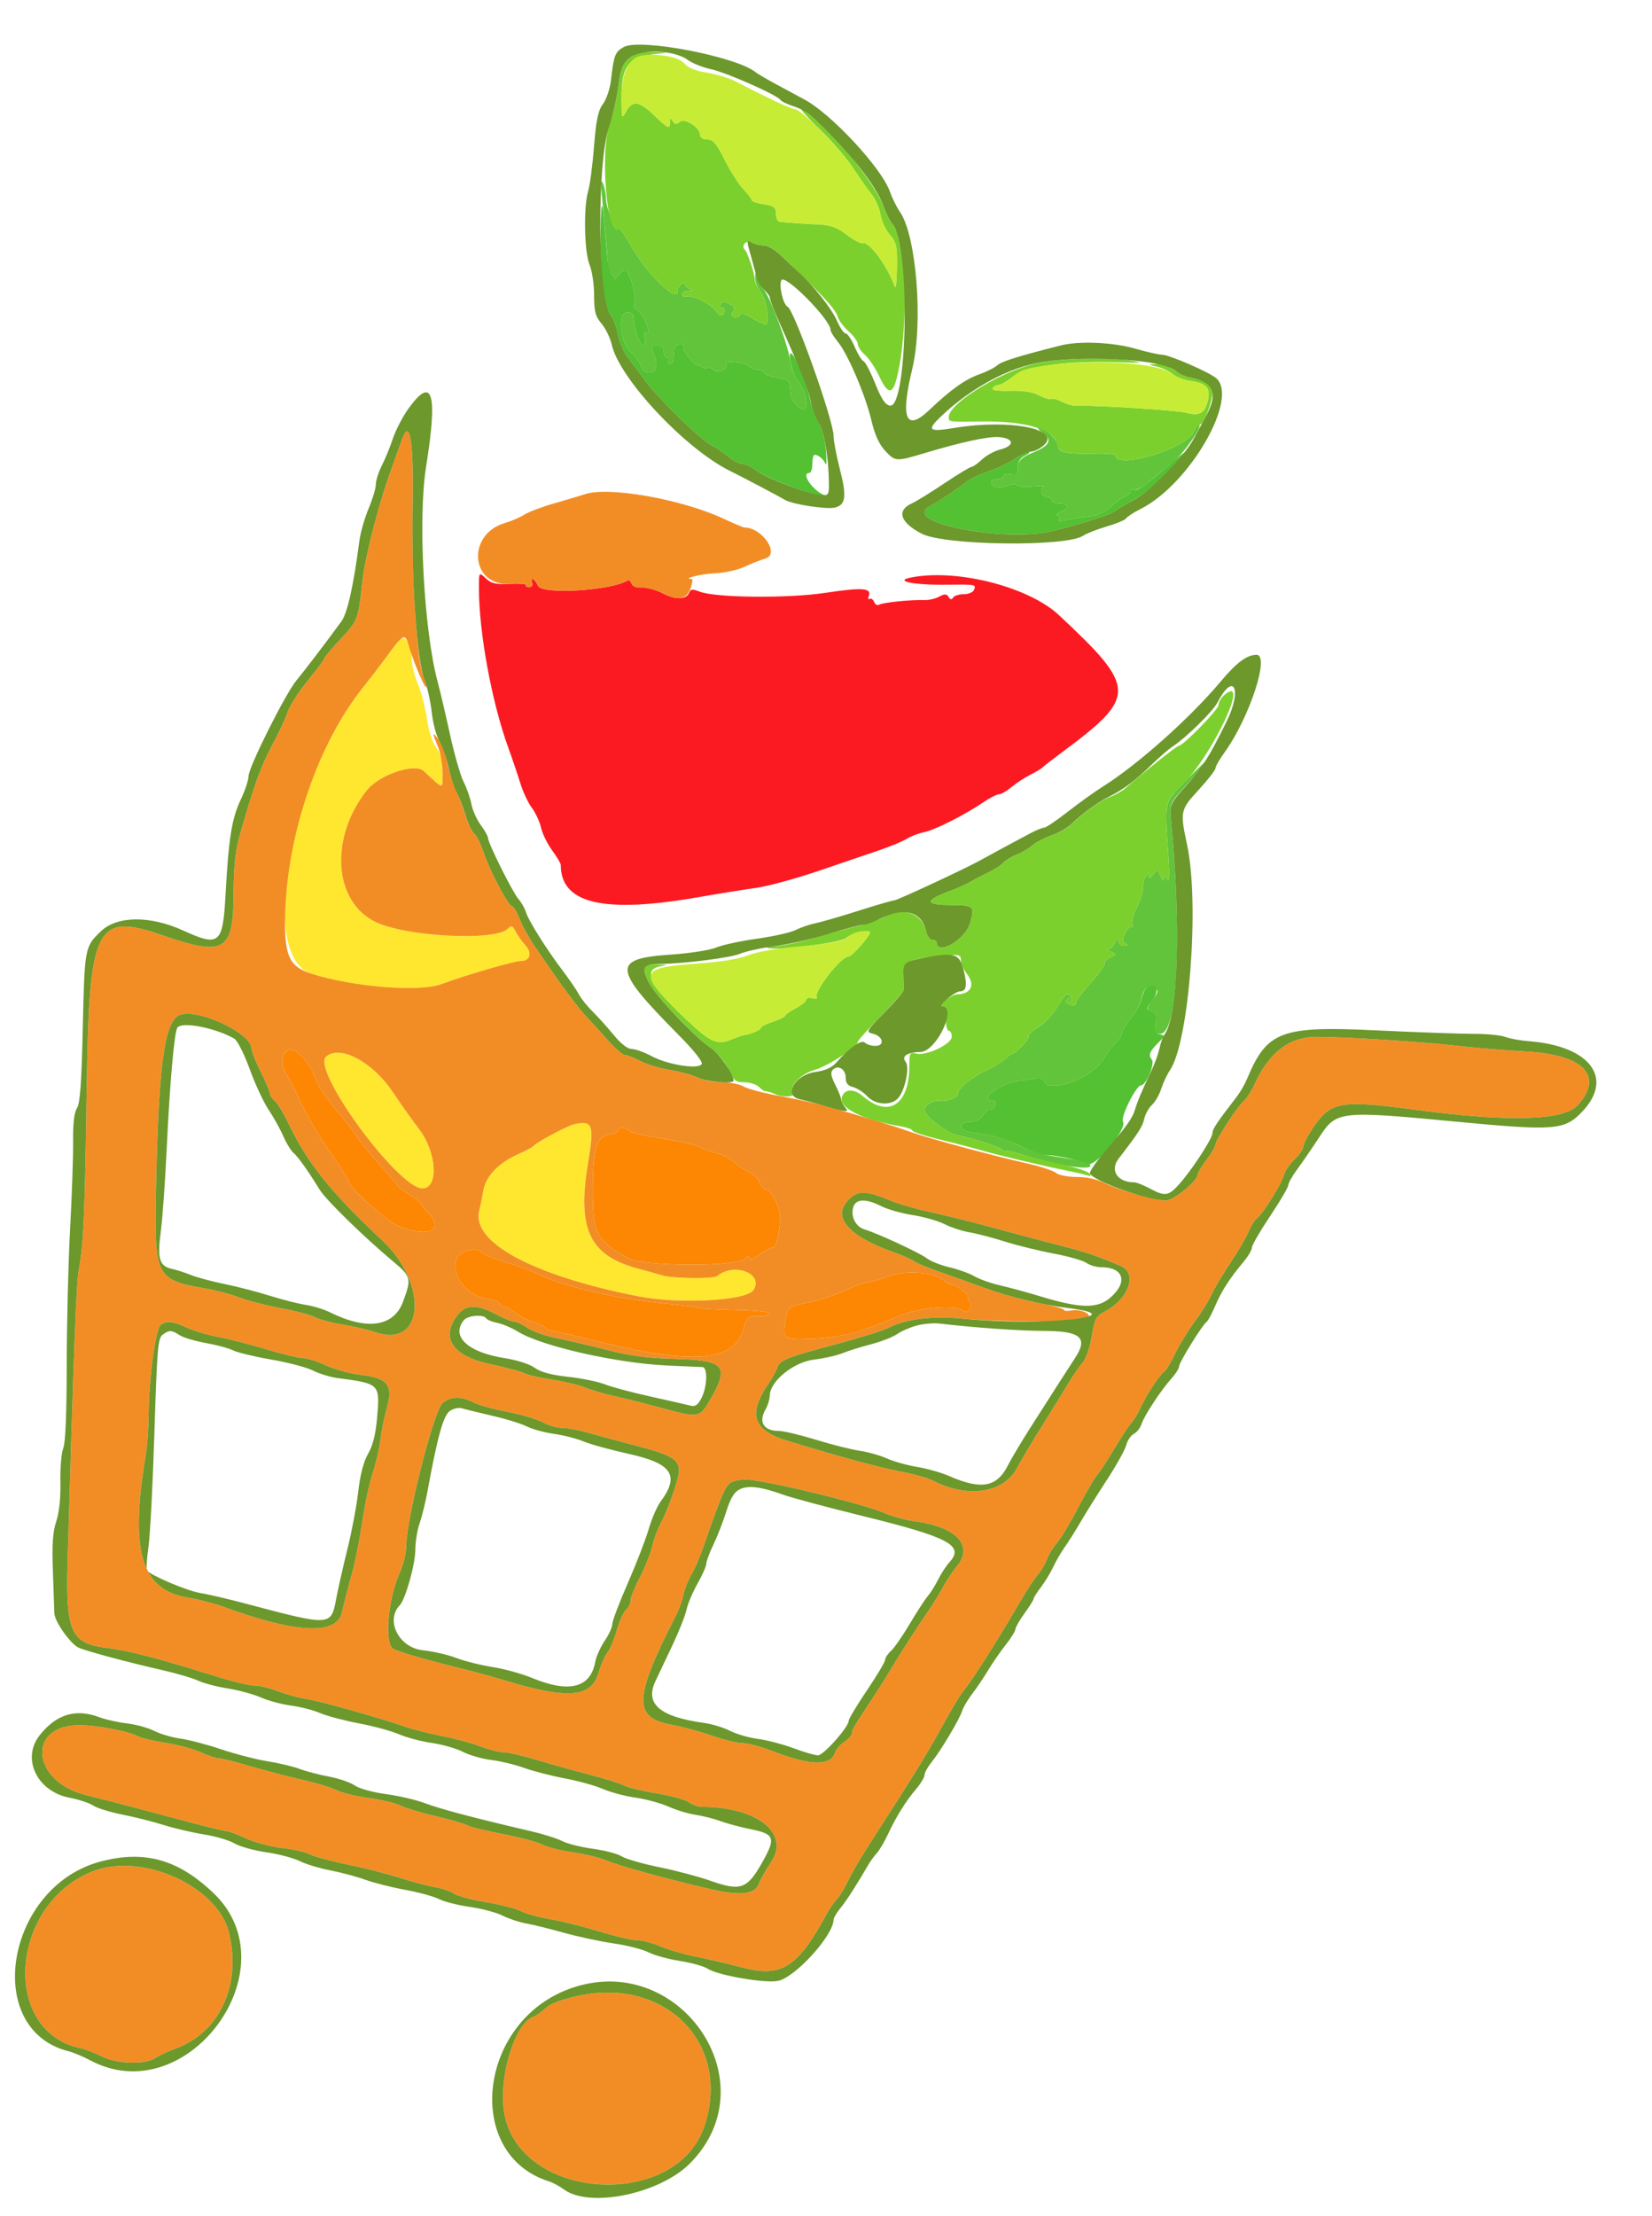 <svg xmlns="http://www.w3.org/2000/svg" width="545" height="731" viewBox="0 0 545 731" version="1.1"><path d="M 198.470 63.500 C 198.724 66.250, 199.250 71.875, 199.638 76 C 200.026 80.125, 200.391 84.684, 200.451 86.131 C 200.510 87.579, 201.104 89.420, 201.770 90.223 C 202.437 91.027, 202.874 91.870, 202.741 92.098 C 202.609 92.326, 203.257 91.616, 204.182 90.521 C 205.106 89.426, 206.202 88.869, 206.617 89.284 C 208.146 90.812, 209.905 97.530, 209.353 99.730 C 209.035 100.995, 209.242 102, 209.818 102 C 210.388 102, 211.561 103.419, 212.427 105.154 C 214.169 108.645, 214.452 110.397, 213.144 109.589 C 212.674 109.298, 212.501 110.172, 212.761 111.530 C 213.517 115.483, 211.202 114.389, 210.053 110.250 C 209.480 108.188, 209.009 105.713, 209.006 104.750 C 209.002 103.634, 208.230 103, 206.876 103 C 203.548 103, 204.608 113.268, 208.253 116.334 C 209.669 117.525, 211.122 119.513, 211.481 120.750 C 212.223 123.303, 215.480 123.798, 216.365 121.491 C 216.683 120.662, 216.507 118.832, 215.972 117.426 C 214.682 114.033, 214.691 114, 217 114 C 218.333 114, 219 114.667, 219 116 C 219 117.100, 219.477 118, 220.059 118 C 220.641 118, 220.840 118.450, 220.500 119 C 220.160 119.550, 220.359 120, 220.941 120 C 221.523 120, 222.048 119.438, 222.106 118.750 C 222.165 118.063, 222.277 116.645, 222.356 115.599 C 222.435 114.554, 223.290 113.581, 224.255 113.437 C 225.220 113.293, 225.750 113.595, 225.433 114.108 C 225.116 114.621, 226.014 116.416, 227.428 118.097 C 228.843 119.778, 230 120.839, 230 120.454 C 230 120.070, 230.604 120.256, 231.342 120.869 C 232.080 121.481, 232.969 121.697, 233.318 121.349 C 233.666 121, 234.638 121.284, 235.476 121.980 C 237.114 123.339, 240.510 121.634, 239.481 119.969 C 238.720 118.739, 245.974 119.574, 247.266 120.866 C 247.890 121.490, 249.173 122, 250.117 122 C 251.061 122, 251.983 122.426, 252.167 122.947 C 252.350 123.468, 254.061 124.167, 255.970 124.500 C 259.774 125.164, 260.420 125.559, 260.585 127.321 C 260.646 127.969, 260.764 129.255, 260.848 130.179 C 261.016 132.032, 263.616 135, 265.071 135 C 266.916 135, 265.947 129.089, 263.649 126.327 C 262.356 124.772, 261.053 121.624, 260.755 119.331 C 260.054 113.952, 254.185 98.092, 251.936 95.500 C 250.981 94.400, 249.982 92.600, 249.716 91.500 C 249.254 89.593, 249.227 89.598, 249.116 91.615 C 249.052 92.778, 249.843 94.803, 250.873 96.115 C 252.935 98.741, 254.191 107.002, 252.526 106.996 C 251.962 106.994, 249.972 106.061, 248.105 104.923 C 245.594 103.392, 244.516 103.166, 243.966 104.054 C 243.558 104.715, 242.701 104.934, 242.063 104.539 C 241.251 104.037, 241.215 103.446, 241.944 102.568 C 242.711 101.643, 242.353 101.026, 240.576 100.217 C 238.649 99.339, 238.054 99.418, 237.596 100.612 C 237.272 101.454, 237.453 101.838, 238.011 101.493 C 238.555 101.157, 239 101.584, 239 102.441 C 239 104.336, 237.398 104.487, 236.300 102.695 C 235.013 100.596, 228.655 97.296, 226.750 97.740 C 225.787 97.963, 225 97.664, 225 97.073 C 225 96.483, 226.012 95.948, 227.250 95.884 C 228.943 95.797, 229.067 95.655, 227.750 95.311 C 226.787 95.059, 226 94.381, 226 93.804 C 226 93.156, 225.432 93.227, 224.511 93.991 C 223.692 94.671, 223.269 95.626, 223.570 96.113 C 223.871 96.601, 223.528 97, 222.807 97 C 220.298 97, 212.350 88.456, 208.572 81.698 C 206.481 77.957, 204.534 75.133, 204.245 75.422 C 203.278 76.389, 200.001 69.047, 199.930 65.754 C 199.891 63.964, 199.443 61.600, 198.933 60.500 C 198.276 59.080, 198.142 59.949, 198.470 63.500 M 393.623 142.750 C 390.771 148.242, 368 154.904, 368 150.247 C 368 149.805, 364.962 149.518, 361.250 149.607 C 351.828 149.836, 349 149.232, 349 146.993 C 349 145.118, 344.632 141, 342.643 141 C 342.044 141, 342.555 141.701, 343.777 142.557 C 347.265 144.999, 346.461 146.919, 341 149.189 C 336.357 151.118, 335.481 152.238, 335.911 155.689 C 336.005 156.436, 335.118 156.708, 333.530 156.420 C 332.138 156.167, 331 156.420, 331 156.980 C 331 157.541, 330.100 158, 329 158 C 327.900 158, 327 158.464, 327 159.031 C 327 160.728, 329.962 161.338, 332.528 160.169 C 333.988 159.504, 335.156 159.443, 335.508 160.013 C 335.826 160.528, 338.205 160.732, 340.794 160.466 C 343.382 160.200, 344.963 160.240, 344.306 160.556 C 342.765 161.296, 343.786 164, 345.607 164 C 346.373 164, 347 164.450, 347 165 C 347 165.550, 348.125 166, 349.500 166 C 352.611 166, 352.759 167.759, 349.750 168.969 C 348.512 169.466, 348.089 169.902, 348.809 169.937 C 349.531 169.972, 349.801 170.513, 349.410 171.145 C 348.907 171.959, 349.539 172.087, 351.601 171.585 C 353.196 171.198, 356.524 170.663, 358.998 170.396 C 362.102 170.062, 364.426 169.041, 366.498 167.101 C 368.149 165.554, 370.288 164.013, 371.250 163.676 C 372.212 163.339, 373 162.572, 373 161.972 C 373 161.373, 373.463 161.168, 374.030 161.518 C 374.596 161.868, 376.734 160.781, 378.780 159.102 C 380.826 157.422, 384.577 154.350, 387.116 152.274 C 390.906 149.176, 397.183 140, 395.513 140 C 395.259 140, 394.409 141.238, 393.623 142.750 M 391.076 257.661 C 383.852 265.071, 384.197 263.504, 385.499 283 C 385.895 288.922, 385.758 291.045, 385.049 290 C 384.144 288.667, 384.022 288.667, 383.952 290 C 383.909 290.825, 383.421 290.375, 382.868 289 C 381.890 286.570, 381.822 286.554, 380.431 288.441 C 379.411 289.825, 378.996 289.969, 378.985 288.941 C 378.972 287.726, 378.818 287.735, 378 289 C 377.467 289.825, 377.024 291.642, 377.015 293.039 C 377.007 294.435, 376.093 297.355, 374.985 299.529 C 373.877 301.702, 373.226 304.146, 373.538 304.960 C 373.850 305.773, 373.789 306.122, 373.401 305.735 C 373.014 305.347, 372.077 306.226, 371.318 307.688 C 370.205 309.833, 370.187 310.501, 371.220 311.157 C 372.158 311.753, 372.033 311.973, 370.750 311.985 C 369.768 311.993, 368.972 311.232, 368.937 310.250 C 368.888 308.909, 368.662 309.026, 367.969 310.750 C 367.471 311.988, 366.487 313.032, 365.782 313.070 C 365.077 313.109, 365.390 313.488, 366.478 313.913 C 368.394 314.662, 368.385 314.723, 366.200 315.893 C 364.959 316.557, 364.149 317.433, 364.400 317.839 C 364.651 318.245, 362.645 321.035, 359.942 324.039 C 357.238 327.042, 355.021 330.023, 355.013 330.662 C 355.006 331.300, 354.438 331.740, 353.750 331.640 C 352.213 331.414, 351.574 330.066, 352.577 329.167 C 352.986 328.800, 352.954 329.132, 352.506 329.905 C 351.953 330.857, 352.068 331.076, 352.862 330.585 C 354.085 329.829, 353.501 328, 352.036 328 C 351.571 328, 350.033 329.974, 348.619 332.387 C 347.205 334.800, 344.436 337.725, 342.466 338.888 C 340.495 340.050, 339.082 341.339, 339.326 341.751 C 339.569 342.163, 338.470 343.766, 336.884 345.313 C 335.298 346.860, 334 347.872, 334 347.563 C 334 347.253, 333.178 347.822, 332.173 348.827 C 331.168 349.832, 328.201 351.693, 325.579 352.962 C 320.436 355.452, 316 359.080, 316 360.797 C 316 362.087, 312.198 363.485, 309.690 363.119 C 307.788 362.841, 305 364.627, 305 366.125 C 305 368.130, 312.442 373.859, 315.863 374.487 C 320.854 375.403, 329.233 378.098, 330.750 379.275 C 331.438 379.808, 332 380.009, 332 379.720 C 332 379.432, 334.137 379.864, 336.750 380.681 C 349.224 384.582, 360.978 386.391, 359.625 384.201 C 359.084 383.326, 357.282 382.922, 345.922 381.126 C 343.403 380.728, 338.903 379.220, 335.922 377.774 C 332.940 376.328, 328.925 374.887, 327 374.573 C 325.075 374.258, 322.207 373.795, 320.627 373.544 C 315.898 372.793, 315.837 370, 320.551 370 C 321.900 370, 323.539 369.110, 324.232 368 C 324.919 366.900, 326 366, 326.634 366 C 327.267 366, 328.045 365.325, 328.362 364.500 C 328.716 363.576, 328.359 363, 327.433 363 C 322.215 363, 330.564 356.954, 336.500 356.435 C 338.150 356.290, 340.477 355.941, 341.671 355.659 C 342.982 355.349, 344.050 355.689, 344.369 356.519 C 346.070 360.951, 360.178 355.730, 364.148 349.200 C 365.385 347.165, 367.208 344.772, 368.199 343.883 C 369.189 342.993, 370.001 341.643, 370.002 340.883 C 370.004 340.122, 371.353 337.925, 373.001 336 C 374.649 334.075, 376.267 331.069, 376.597 329.319 C 377.246 325.878, 378.872 324.685, 381.067 326.041 C 382.199 326.741, 382.048 327.444, 380.242 329.886 C 378.108 332.773, 378.097 332.896, 379.946 333.483 C 381.504 333.977, 381.755 334.733, 381.299 337.545 C 380.815 340.526, 381.014 341, 382.750 341 C 388.498 341, 390.063 309.950, 386.313 270.323 C 385.843 265.357, 385.998 264.951, 390.122 260.323 C 397.279 252.293, 398.367 250.999, 397.924 251.036 C 397.691 251.055, 394.609 254.037, 391.076 257.661" stroke="none" fill="#61c43a" fill-rule="evenodd"/><path d="M 207.493 19.252 C 205.366 21.082, 204.709 22.816, 203.989 28.502 C 203.502 32.351, 202.313 37.525, 201.347 40 C 197.737 49.251, 200.208 79.459, 204.245 75.422 C 204.534 75.133, 206.481 77.957, 208.572 81.698 C 212.350 88.456, 220.298 97, 222.807 97 C 223.528 97, 223.871 96.601, 223.570 96.113 C 223.269 95.626, 223.692 94.671, 224.511 93.991 C 225.432 93.227, 226 93.156, 226 93.804 C 226 94.381, 226.787 95.059, 227.750 95.311 C 229.067 95.655, 228.943 95.797, 227.250 95.884 C 226.012 95.948, 225 96.483, 225 97.073 C 225 97.664, 225.787 97.963, 226.750 97.740 C 228.655 97.296, 235.013 100.596, 236.300 102.695 C 237.398 104.487, 239 104.336, 239 102.441 C 239 101.584, 238.555 101.157, 238.011 101.493 C 237.453 101.838, 237.272 101.454, 237.596 100.612 C 238.054 99.418, 238.649 99.339, 240.576 100.217 C 242.353 101.026, 242.711 101.643, 241.944 102.568 C 241.215 103.446, 241.251 104.037, 242.063 104.539 C 242.701 104.934, 243.558 104.715, 243.966 104.054 C 244.516 103.166, 245.594 103.392, 248.105 104.923 C 249.972 106.061, 251.962 106.994, 252.526 106.996 C 254.191 107.002, 252.935 98.741, 250.873 96.115 C 249.843 94.803, 248.993 93.003, 248.985 92.115 C 248.968 90.244, 246.663 83.330, 245.754 82.421 C 244.331 80.998, 246.195 79.034, 248.034 80.018 C 249.043 80.558, 250.886 81, 252.129 81 C 253.372 81, 255.764 82.355, 257.445 84.011 C 259.125 85.667, 262.691 89.155, 265.370 91.761 C 273.074 99.258, 275.727 102.345, 276.408 104.603 C 276.756 105.760, 278.382 107.901, 280.021 109.361 C 281.659 110.821, 283 112.690, 283 113.514 C 283 114.339, 284.059 115.934, 285.354 117.060 C 286.649 118.186, 288.751 121.333, 290.025 124.053 C 292.875 130.138, 294.434 130.304, 295.852 124.674 C 299.900 108.598, 299.123 79.109, 294.518 74.020 C 293.712 73.129, 292.381 70.497, 291.560 68.171 C 289.784 63.135, 280.327 50.222, 274.009 44.206 C 271.529 41.844, 268.584 39.032, 267.465 37.956 C 266.345 36.880, 264.995 36.002, 264.465 36.005 C 263.934 36.008, 266.659 39.045, 270.520 42.755 C 274.381 46.465, 279.315 52.200, 281.484 55.500 C 283.653 58.800, 286.415 62.722, 287.620 64.215 C 288.826 65.709, 290.105 68.661, 290.462 70.777 C 290.820 72.892, 292.212 75.903, 293.556 77.467 C 295.736 80.004, 295.989 81.185, 295.900 88.406 C 295.845 92.857, 295.505 95.600, 295.143 94.500 C 293.094 88.263, 286.789 79.570, 284.796 80.235 C 284.114 80.462, 281.675 79.212, 279.375 77.457 C 276.053 74.921, 274.097 74.216, 269.847 74.022 C 264.923 73.797, 260.366 73.477, 257.250 73.136 C 256.563 73.061, 256 71.880, 256 70.512 C 256 68.382, 255.424 67.931, 252 67.384 C 249.800 67.032, 248 66.419, 248 66.021 C 248 65.622, 246.762 63.992, 245.250 62.397 C 243.737 60.802, 240.970 56.461, 239.100 52.749 C 236.353 47.296, 235.250 46, 233.350 46 C 231.981 46, 231 45.404, 231 44.573 C 231 42.090, 225.956 38.792, 224.282 40.181 C 223.157 41.114, 222.651 41.061, 221.939 39.936 C 221.193 38.757, 221.028 38.813, 221.015 40.250 C 220.994 42.734, 220.440 42.497, 215.760 38 C 210.863 33.294, 208.613 32.988, 206.572 36.750 C 205.128 39.412, 205.079 39.276, 205.044 32.500 C 204.986 21.417, 207.384 18.566, 217.500 17.685 C 220.614 17.413, 220.239 17.299, 215.806 17.168 C 211.189 17.032, 209.616 17.426, 207.493 19.252 M 343.500 119.524 C 332.217 121.350, 313 132.725, 313 137.577 C 313 139.205, 312.709 139.166, 324 139.028 C 338.805 138.846, 348.058 141.738, 348.811 146.784 C 349.181 149.265, 351.706 149.838, 361.250 149.607 C 364.962 149.518, 368 149.805, 368 150.247 C 368 154.904, 390.771 148.242, 393.623 142.750 C 394.409 141.238, 395.441 140, 395.917 140 C 397.095 140, 400 132.539, 400 129.515 C 400 126.845, 398.280 125.619, 393.169 124.650 C 391.337 124.302, 388.689 123.114, 387.284 122.009 C 385.857 120.887, 383.355 120.045, 381.615 120.102 C 378.500 120.205, 378.500 120.205, 381.791 120.984 C 383.601 121.413, 385.929 122.530, 386.963 123.467 C 387.998 124.403, 390.673 125.415, 392.908 125.714 C 397.910 126.385, 399.378 128, 398.524 131.890 C 397.556 136.299, 395.854 137.300, 391.326 136.125 C 388.177 135.307, 361.023 133.592, 354.745 133.814 C 353.780 133.848, 351.787 133.252, 350.317 132.489 C 348.846 131.727, 347.287 131.323, 346.851 131.592 C 346.415 131.861, 344.597 131.326, 342.810 130.402 C 340.617 129.268, 337.494 128.779, 333.200 128.897 C 329.026 129.012, 327.058 128.716, 327.478 128.036 C 327.830 127.466, 328.705 127, 329.422 127 C 330.138 127, 332.337 125.719, 334.306 124.154 C 338.560 120.774, 352.699 118.870, 369 119.483 C 376.521 119.766, 377.458 119.667, 373.500 119.008 C 366.249 117.800, 352.712 118.033, 343.500 119.524 M 403.571 229.571 C 402.707 230.436, 402 231.783, 402 232.566 C 402 234.024, 390.321 246, 388.899 246 C 388.258 246, 377.993 254.153, 370.957 260.249 C 370.109 260.984, 367.859 262.211, 365.957 262.974 C 362.593 264.326, 357.658 267.858, 353.404 271.959 C 352.251 273.071, 349.339 274.675, 346.932 275.524 C 344.526 276.373, 341.644 277.880, 340.528 278.872 C 339.413 279.864, 337.052 281.248, 335.283 281.946 C 333.514 282.644, 331.542 283.847, 330.901 284.619 C 330.260 285.391, 327.883 286.907, 325.618 287.987 C 323.353 289.067, 320.825 290.398, 320 290.946 C 319.175 291.494, 315.800 292.970, 312.500 294.226 C 304.929 297.109, 305.240 298.487, 313.478 298.548 C 321.358 298.607, 321.591 298.818, 320.013 304.452 C 318.450 310.035, 308.996 315.441, 308.999 310.750 C 309 310.337, 308.361 310, 307.579 310 C 306.798 310, 305.878 308.719, 305.534 307.154 C 304.217 301.159, 297.294 298.822, 291.660 302.470 C 290.472 303.240, 286.800 304.515, 283.500 305.304 C 280.200 306.093, 273.512 307.922, 268.638 309.369 C 263.764 310.816, 257.914 312.052, 255.638 312.116 C 253.362 312.180, 252.358 312.451, 253.407 312.720 C 256.814 313.591, 277.371 310.974, 279.049 309.456 C 280.916 307.766, 287.007 306.361, 286.984 307.625 C 286.962 308.807, 281.010 315.500, 279.980 315.500 C 277.425 315.500, 268.333 327.111, 269.460 328.935 C 269.758 329.418, 269.102 329.578, 268.001 329.290 C 266.901 329.002, 266 329.198, 266 329.726 C 266 330.253, 264.425 331.533, 262.500 332.570 C 260.575 333.607, 259 334.730, 259 335.067 C 259 335.404, 257.200 336.274, 255 337 C 252.800 337.726, 251 338.646, 251 339.043 C 251 339.721, 247.736 341.129, 245.500 341.416 C 244.950 341.486, 243.046 342.147, 241.269 342.885 C 236.472 344.877, 234.308 343.843, 225.365 335.285 C 214.124 324.527, 212.019 319.794, 218 318.721 C 220.252 318.317, 220.202 318.260, 217.500 318.151 C 212.248 317.940, 211.527 319.153, 214.013 324.026 C 216.261 328.432, 228.704 341.545, 235.053 346.198 C 237.008 347.630, 239.439 350.647, 240.455 352.901 C 242.074 356.490, 242.712 357, 245.580 357 C 247.383 357, 249.548 357.691, 250.393 358.536 C 251.238 359.380, 252.189 360.009, 252.507 359.932 C 252.825 359.856, 254.408 360.341, 256.025 361.010 C 258.789 362.155, 262.997 361.664, 261.683 360.350 C 259.997 358.664, 264.130 354.224, 268.530 352.991 C 273.015 351.736, 282.954 345.337, 282.985 343.685 C 282.993 343.237, 286.375 339.452, 290.500 335.273 C 294.625 331.094, 298.044 327.185, 298.097 326.587 C 298.150 325.989, 298.116 323.814, 298.021 321.754 C 297.812 317.235, 299.498 316.339, 310.062 315.358 C 316.557 314.754, 317 314.841, 317 316.722 C 317 317.826, 317.900 319.874, 319 321.273 C 321.803 324.836, 320.376 327.881, 315.861 327.968 C 313.923 328.006, 308.923 331.918, 310.750 331.967 C 311.536 331.988, 312 333.484, 312 336 C 312 338.200, 312.450 340, 313 340 C 313.550 340, 314 340.879, 314 341.953 C 314 344.390, 305.618 348.372, 302.263 347.530 C 300.162 347.002, 300 347.286, 300 351.497 C 300 364.427, 293.213 368.914, 284.714 361.603 C 281.616 358.937, 278.460 359.132, 277.701 362.036 C 276.791 365.516, 284.797 369.438, 297.028 371.505 C 299.213 371.874, 301 372.515, 301 372.930 C 301 373.345, 305.163 374.694, 310.250 375.929 C 315.337 377.163, 321.525 378.775, 324 379.509 C 328.829 380.943, 344.635 384.686, 352 386.140 C 354.475 386.629, 357.400 387.298, 358.500 387.627 C 360.066 388.095, 360.245 387.956, 359.323 386.986 C 358.676 386.304, 354.401 384.941, 349.823 383.958 C 345.245 382.974, 339.363 381.500, 336.750 380.682 C 334.137 379.865, 332 379.432, 332 379.720 C 332 380.009, 331.438 379.808, 330.750 379.275 C 329.233 378.098, 320.854 375.403, 315.863 374.487 C 312.442 373.859, 305 368.130, 305 366.125 C 305 364.627, 307.788 362.841, 309.690 363.119 C 312.198 363.485, 316 362.087, 316 360.797 C 316 359.080, 320.436 355.452, 325.579 352.962 C 328.201 351.693, 331.168 349.832, 332.173 348.827 C 333.178 347.822, 334 347.253, 334 347.563 C 334 347.872, 335.298 346.860, 336.884 345.313 C 338.470 343.766, 339.569 342.163, 339.326 341.751 C 339.082 341.339, 340.495 340.050, 342.466 338.888 C 344.436 337.725, 347.205 334.800, 348.619 332.387 C 350.033 329.974, 351.571 328, 352.036 328 C 353.501 328, 354.085 329.829, 352.862 330.585 C 352.081 331.068, 351.961 330.873, 352.500 330 C 353.051 329.108, 352.920 328.932, 352.088 329.446 C 350.700 330.304, 351.356 331.288, 353.529 331.607 C 354.338 331.726, 355.006 331.300, 355.013 330.662 C 355.021 330.023, 357.238 327.042, 359.942 324.039 C 362.645 321.035, 364.651 318.245, 364.400 317.839 C 364.149 317.433, 364.959 316.557, 366.200 315.893 C 368.385 314.723, 368.394 314.662, 366.478 313.913 C 365.390 313.488, 365.077 313.109, 365.782 313.070 C 366.487 313.032, 367.471 311.988, 367.969 310.750 C 368.662 309.026, 368.888 308.909, 368.937 310.250 C 368.972 311.232, 369.768 311.993, 370.750 311.985 C 372.033 311.973, 372.158 311.753, 371.220 311.157 C 370.187 310.501, 370.205 309.833, 371.318 307.688 C 372.077 306.226, 373.014 305.347, 373.401 305.735 C 373.789 306.122, 373.850 305.773, 373.538 304.960 C 373.226 304.146, 373.877 301.702, 374.985 299.529 C 376.093 297.355, 377.007 294.435, 377.015 293.039 C 377.024 291.642, 377.467 289.825, 378 289 C 378.818 287.735, 378.972 287.726, 378.985 288.941 C 378.996 289.969, 379.411 289.825, 380.431 288.441 C 381.822 286.554, 381.890 286.570, 382.868 289 C 383.421 290.375, 383.909 290.825, 383.952 290 C 384.022 288.667, 384.144 288.667, 385.049 290 C 385.758 291.045, 385.895 288.922, 385.499 283 C 384.198 263.520, 383.899 264.941, 390.745 258.095 C 398.706 250.134, 409.978 228, 406.071 228 C 405.561 228, 404.436 228.707, 403.571 229.571" stroke="none" fill="#7cd02d" fill-rule="evenodd"/><path d="M 198.144 76.500 C 198.002 90.810, 199.340 101.613, 201.558 104.064 C 202.349 104.938, 203.383 107.728, 203.857 110.265 C 204.331 112.802, 205.795 116.240, 207.109 117.906 C 208.424 119.572, 210.850 122.822, 212.500 125.128 C 216.609 130.871, 230.829 144.835, 234.500 146.731 C 236.150 147.584, 238.772 149.343, 240.327 150.641 C 241.881 151.938, 243.958 153, 244.942 153 C 245.925 153, 248 154.012, 249.551 155.250 C 252.222 157.381, 265.602 162.559, 271 163.550 C 272.375 163.803, 272.825 163.725, 272 163.377 C 267.971 161.680, 264.122 156, 267 156 C 267.550 156, 268 154.650, 268 153 C 268 151.350, 268.337 150.007, 268.750 150.015 C 270.012 150.041, 271.667 151.421, 272.330 153 C 272.677 153.825, 272.753 151.866, 272.498 148.647 C 272.242 145.409, 271.183 141.388, 270.127 139.647 C 269.077 137.916, 267.744 134.230, 267.164 131.455 C 265.438 123.199, 259.782 111.960, 260.645 118.500 C 261.042 121.510, 262.239 124.625, 263.652 126.327 C 265.947 129.090, 266.915 135, 265.071 135 C 263.616 135, 261.016 132.032, 260.848 130.179 C 260.764 129.255, 260.646 127.969, 260.585 127.321 C 260.420 125.559, 259.774 125.164, 255.970 124.500 C 254.061 124.167, 252.350 123.468, 252.167 122.947 C 251.983 122.426, 251.061 122, 250.117 122 C 249.173 122, 247.890 121.490, 247.266 120.866 C 245.974 119.574, 238.720 118.739, 239.481 119.969 C 240.510 121.634, 237.114 123.339, 235.476 121.980 C 234.638 121.284, 233.666 121, 233.318 121.349 C 232.969 121.697, 232.080 121.481, 231.342 120.869 C 230.604 120.256, 230 120.070, 230 120.454 C 230 120.839, 228.843 119.778, 227.428 118.097 C 226.014 116.416, 225.116 114.621, 225.433 114.108 C 225.750 113.595, 225.220 113.293, 224.255 113.437 C 223.290 113.581, 222.435 114.554, 222.356 115.599 C 222.277 116.645, 222.165 118.063, 222.106 118.750 C 222.048 119.438, 221.523 120, 220.941 120 C 220.359 120, 220.160 119.550, 220.500 119 C 220.840 118.450, 220.641 118, 220.059 118 C 219.477 118, 219 117.100, 219 116 C 219 114.667, 218.333 114, 217 114 C 214.691 114, 214.682 114.033, 215.972 117.426 C 216.507 118.832, 216.683 120.662, 216.365 121.491 C 215.480 123.798, 212.223 123.303, 211.481 120.750 C 211.122 119.513, 209.669 117.525, 208.253 116.334 C 204.608 113.268, 203.548 103, 206.876 103 C 208.230 103, 209.002 103.634, 209.006 104.750 C 209.009 105.713, 209.480 108.188, 210.053 110.250 C 211.202 114.389, 213.517 115.483, 212.761 111.530 C 212.501 110.172, 212.674 109.298, 213.144 109.589 C 214.452 110.397, 214.169 108.645, 212.427 105.154 C 211.561 103.419, 210.388 102, 209.818 102 C 209.242 102, 209.035 100.995, 209.353 99.730 C 209.905 97.530, 208.146 90.812, 206.617 89.284 C 206.202 88.869, 205.106 89.426, 204.182 90.521 C 203.257 91.616, 202.609 92.326, 202.741 92.098 C 202.874 91.870, 202.455 91.048, 201.810 90.271 C 201.165 89.494, 200.493 86.978, 200.317 84.679 C 198.817 65.129, 198.277 63.095, 198.144 76.500 M 334.785 151.371 C 332.863 152.676, 329.054 154.486, 326.322 155.393 C 323.589 156.301, 320.486 157.710, 319.427 158.525 C 315.237 161.746, 310.316 165.020, 306.622 167.046 C 296.914 172.367, 331.878 179.129, 347.873 175.024 C 358.345 172.336, 366.666 169.644, 368 168.513 C 368.825 167.814, 371.075 166.446, 373 165.474 C 377.243 163.332, 384.433 157.143, 388.465 152.163 C 391.431 148.500, 391.431 148.500, 386.751 152.500 C 377.557 160.358, 375.039 162.142, 374.026 161.516 C 373.462 161.167, 373 161.373, 373 161.972 C 373 162.572, 372.212 163.339, 371.250 163.676 C 370.288 164.013, 368.149 165.554, 366.498 167.101 C 364.426 169.041, 362.102 170.062, 358.998 170.396 C 356.524 170.663, 353.196 171.198, 351.601 171.585 C 349.539 172.087, 348.907 171.959, 349.410 171.145 C 349.801 170.513, 349.531 169.972, 348.809 169.937 C 348.089 169.902, 348.512 169.466, 349.750 168.969 C 352.759 167.759, 352.611 166, 349.500 166 C 348.125 166, 347 165.550, 347 165 C 347 164.450, 346.373 164, 345.607 164 C 343.786 164, 342.765 161.296, 344.306 160.556 C 344.963 160.240, 343.382 160.200, 340.794 160.466 C 338.205 160.732, 335.826 160.528, 335.508 160.013 C 335.156 159.443, 333.988 159.504, 332.528 160.169 C 329.962 161.338, 327 160.728, 327 159.031 C 327 158.464, 327.900 158, 329 158 C 330.100 158, 331 157.541, 331 156.980 C 331 156.420, 332.138 156.167, 333.530 156.420 C 335.118 156.708, 336.005 156.436, 335.911 155.689 C 335.538 152.696, 336.167 151.225, 338.250 150.220 C 339.488 149.624, 340 149.105, 339.390 149.068 C 338.779 149.030, 336.707 150.067, 334.785 151.371 M 378.285 325.843 C 377.716 326.204, 376.956 327.863, 376.595 329.529 C 376.234 331.194, 374.603 334.119, 372.972 336.029 C 371.340 337.938, 370.004 340.122, 370.002 340.883 C 370.001 341.643, 369.189 342.993, 368.199 343.883 C 367.208 344.772, 365.385 347.165, 364.148 349.200 C 360.178 355.730, 346.070 360.951, 344.369 356.519 C 344.050 355.689, 342.982 355.349, 341.671 355.659 C 340.477 355.941, 338.150 356.290, 336.500 356.435 C 330.564 356.954, 322.215 363, 327.433 363 C 328.359 363, 328.716 363.576, 328.362 364.500 C 328.045 365.325, 327.267 366, 326.634 366 C 326 366, 324.919 366.900, 324.232 368 C 323.539 369.110, 321.900 370, 320.551 370 C 315.837 370, 315.898 372.793, 320.627 373.544 C 322.207 373.795, 325.075 374.262, 327 374.582 C 328.925 374.901, 333.264 376.476, 336.643 378.081 C 340.022 379.687, 343.953 381, 345.379 381 C 348.196 381, 356.646 382.821, 358.901 383.914 C 361.383 385.117, 371.965 372.371, 370.480 369.967 C 369.587 368.523, 374.813 358, 376.422 358 C 378.113 358, 381.100 350.870, 379.984 349.500 C 378.786 348.029, 379.213 346.881, 382 344.070 C 384.289 341.762, 384.343 341.518, 382.635 341.179 C 381.118 340.878, 380.871 340.180, 381.314 337.450 C 381.757 334.723, 381.493 333.974, 379.914 333.473 C 377.997 332.864, 377.998 332.818, 379.984 330.293 C 382.732 326.799, 381.569 323.753, 378.285 325.843" stroke="none" fill="#53c132" fill-rule="evenodd"/><path d="M 209.750 19.023 C 206.591 20.966, 204.998 25.591, 205.040 32.700 C 205.079 39.299, 205.124 39.419, 206.572 36.750 C 208.613 32.988, 210.863 33.294, 215.760 38 C 220.440 42.497, 220.994 42.734, 221.015 40.250 C 221.028 38.813, 221.193 38.757, 221.939 39.936 C 222.651 41.061, 223.157 41.114, 224.282 40.181 C 225.956 38.792, 231 42.090, 231 44.573 C 231 45.404, 231.981 46, 233.350 46 C 235.250 46, 236.353 47.296, 239.100 52.749 C 240.970 56.461, 243.738 60.802, 245.250 62.397 C 246.762 63.992, 248 65.622, 248 66.021 C 248 66.419, 249.800 67.032, 252 67.384 C 255.424 67.931, 256 68.382, 256 70.512 C 256 71.880, 256.563 73.061, 257.250 73.136 C 260.366 73.477, 264.923 73.797, 269.847 74.022 C 274.097 74.216, 276.053 74.921, 279.375 77.457 C 281.675 79.212, 284.114 80.462, 284.796 80.235 C 286.789 79.570, 293.094 88.263, 295.143 94.500 C 295.505 95.600, 295.845 92.857, 295.900 88.406 C 295.989 81.185, 295.736 80.004, 293.556 77.467 C 292.212 75.903, 290.820 72.892, 290.462 70.777 C 290.105 68.661, 288.826 65.709, 287.620 64.215 C 286.415 62.722, 283.653 58.800, 281.484 55.500 C 277.275 49.097, 264.348 36.013, 262.223 36.005 C 261.073 36, 253.027 32.231, 242.695 26.857 C 240.603 25.768, 236.328 24.465, 233.195 23.962 C 229.275 23.331, 226.930 22.351, 225.672 20.815 C 223.586 18.271, 212.924 17.071, 209.750 19.023 M 346.939 120.349 C 338.922 121.314, 336.850 121.944, 334.112 124.250 C 332.316 125.763, 330.233 127, 329.482 127 C 328.732 127, 327.830 127.466, 327.478 128.036 C 327.058 128.716, 329.026 129.012, 333.200 128.897 C 337.494 128.779, 340.617 129.268, 342.810 130.402 C 344.597 131.326, 346.415 131.861, 346.851 131.592 C 347.287 131.323, 348.846 131.727, 350.317 132.489 C 351.787 133.252, 353.780 133.848, 354.745 133.814 C 361.023 133.592, 388.177 135.307, 391.326 136.125 C 395.854 137.300, 397.556 136.299, 398.524 131.890 C 399.374 128.022, 397.912 126.386, 393.020 125.729 C 390.847 125.438, 387.934 124.307, 386.546 123.215 C 382.273 119.854, 362.773 118.442, 346.939 120.349 M 282 307.709 C 281.175 308.013, 279.794 308.874, 278.930 309.622 C 277.958 310.465, 272.439 311.408, 264.430 312.098 C 256.430 312.788, 249.716 313.934, 246.821 315.104 C 243.721 316.356, 237.688 317.310, 228.938 317.931 C 210.755 319.220, 210.397 320.959, 225.365 335.285 C 234.308 343.843, 236.472 344.877, 241.269 342.885 C 243.046 342.147, 244.950 341.486, 245.500 341.416 C 247.736 341.129, 251 339.721, 251 339.043 C 251 338.646, 252.800 337.726, 255 337 C 257.200 336.274, 259 335.404, 259 335.067 C 259 334.730, 260.575 333.607, 262.500 332.570 C 264.425 331.533, 266 330.253, 266 329.726 C 266 329.198, 266.901 329.002, 268.001 329.290 C 269.102 329.578, 269.758 329.418, 269.460 328.935 C 268.333 327.111, 277.425 315.500, 279.980 315.500 C 280.945 315.500, 286.961 308.844, 286.984 307.750 C 287.002 306.902, 284.257 306.880, 282 307.709" stroke="none" fill="#c7ec36" fill-rule="evenodd"/><path d="M 93.365 348.681 C 92.929 350.420, 93.254 352.264, 94.291 353.931 C 95.171 355.344, 96.838 358.525, 97.997 361 C 101.677 368.863, 104.249 373.299, 109.694 381.176 C 112.612 385.398, 115.004 389.223, 115.008 389.676 C 115.027 391.601, 127.705 402.955, 131.500 404.445 C 141.584 408.405, 146.973 405.674, 140.840 399.711 C 139.828 398.727, 139 397.596, 139 397.197 C 139 396.798, 137.200 395.360, 135 394 C 132.800 392.640, 131 391.286, 131 390.991 C 131 390.695, 128.733 387.989, 125.963 384.977 C 123.192 381.964, 119.525 377.475, 117.812 375 C 116.100 372.525, 112.594 368.025, 110.020 365 C 107.447 361.975, 104.839 358.039, 104.224 356.253 C 101.322 347.823, 94.734 343.229, 93.365 348.681 M 204 372.934 C 204 373.447, 202.766 374.010, 201.257 374.184 C 197.034 374.671, 195.679 378.682, 195.583 390.985 C 195.458 406.824, 196.381 408.773, 206.873 414.824 C 212.185 417.888, 244.166 417.968, 246.048 414.923 C 246.581 414.060, 246.853 414.059, 247.140 414.920 C 247.380 415.639, 248.785 415.134, 250.910 413.566 C 252.774 412.191, 254.631 411.272, 255.037 411.523 C 255.746 411.961, 256.774 408.242, 257.383 403.037 C 257.788 399.580, 255.067 393.156, 252.908 392.471 C 251.915 392.156, 250.815 390.993, 250.464 389.888 C 250.114 388.782, 248.645 387.343, 247.201 386.689 C 245.757 386.035, 243.510 384.515, 242.209 383.312 C 240.907 382.109, 238.415 380.817, 236.671 380.442 C 234.927 380.066, 232.295 379.144, 230.823 378.392 C 229.351 377.639, 223.771 376.367, 218.425 375.564 C 213.078 374.760, 208.230 373.630, 207.652 373.052 C 206.349 371.749, 204 371.673, 204 372.934 M 153.971 412.647 C 146.285 414.732, 151.371 427.116, 160.412 428.328 C 162.637 428.627, 164.617 429.350, 164.812 429.935 C 165.007 430.521, 165.735 431, 166.430 431 C 167.125 431, 168.736 431.904, 170.010 433.009 C 171.284 434.114, 174.053 435.535, 176.163 436.167 C 178.273 436.799, 180 437.620, 180 437.992 C 180 438.363, 180.563 438.723, 181.250 438.792 C 182.578 438.926, 185.170 439.521, 199.500 442.981 C 229.492 450.225, 242.417 448.882, 245.280 438.223 C 246.036 435.410, 246.954 433.995, 247.964 434.089 C 251.196 434.387, 254 433.967, 254 433.186 C 254 432.738, 248.955 432.256, 242.789 432.114 C 236.622 431.973, 231.334 431.706, 231.037 431.523 C 230.739 431.339, 223.747 430.436, 215.498 429.516 C 200.732 427.869, 184.845 423.969, 177 420.066 C 175.075 419.109, 170.575 417.481, 167 416.448 C 163.425 415.416, 159.905 413.993, 159.179 413.286 C 157.855 411.998, 156.827 411.872, 153.971 412.647 M 293.038 421.036 C 290.035 422.116, 286.885 423.004, 286.038 423.010 C 285.192 423.015, 282.025 424.180, 279 425.598 C 275.975 427.017, 270.643 428.782, 267.150 429.522 C 259.552 431.130, 259.854 430.875, 259.012 436.418 C 258.214 441.678, 258.675 441.934, 268.214 441.523 C 277.662 441.116, 284.671 439.268, 296.500 434.065 C 302.813 431.289, 315.542 430.208, 317.607 432.274 C 318.965 433.631, 321.135 430.867, 319.890 429.367 C 319.266 428.615, 319.035 428, 319.378 428 C 320.725 428, 316.002 424.095, 314.307 423.807 C 313.313 423.638, 312.275 423.253, 312 422.951 C 309.036 419.693, 299.461 418.727, 293.038 421.036" stroke="none" fill="#fd8602" fill-rule="evenodd"/><path d="M 132 210.993 C 131.175 211.858, 128.925 214.712, 127 217.336 C 125.075 219.960, 121.975 223.995, 120.112 226.303 C 95.788 256.430, 84.947 315.479, 102.696 321.165 C 116.483 325.581, 138.445 327.324, 145.730 324.580 C 153.304 321.727, 169.561 316.995, 171.781 316.998 C 174.927 317.001, 175.663 314.349, 173.251 311.699 C 172.151 310.490, 170.722 308.477, 170.077 307.226 C 169.058 305.250, 168.717 305.140, 167.468 306.390 C 163.365 310.492, 134.128 308.999, 124 304.169 C 110.034 297.509, 108.586 276.447, 121.011 260.704 C 125.090 255.536, 136.821 251.579, 139.825 254.358 C 146.582 260.608, 146 260.582, 146 254.635 C 146 250.728, 145.439 248.556, 143.935 246.645 C 142.690 245.062, 141.477 241.337, 140.880 237.260 C 140.335 233.542, 139.014 228.392, 137.944 225.815 C 136.875 223.238, 135.966 219.863, 135.924 218.315 C 135.780 212.995, 133.733 209.176, 132 210.993 M 107.501 348.642 C 102.916 353.227, 131.420 392, 139.374 392 C 144.833 392, 144.107 380.015, 138.183 372.341 C 136.157 369.717, 132.229 364.180, 129.453 360.035 C 122.812 350.121, 111.759 344.384, 107.501 348.642 M 189.500 370.814 C 187.310 371.272, 176.803 376.870, 176 378.008 C 175.725 378.397, 173.438 379.621, 170.918 380.727 C 164.548 383.524, 160.269 387.980, 159.465 392.654 C 159.101 394.770, 158.480 397.850, 158.085 399.500 C 155.601 409.861, 175.918 420.750, 210.483 427.583 C 224 430.255, 246.255 429.067, 248.558 425.551 C 252.111 420.129, 242.204 416.266, 236.624 420.897 C 235.409 421.906, 221.970 421.752, 218.500 420.690 C 217.400 420.353, 213.800 419.353, 210.500 418.467 C 194.523 414.179, 190.390 405.576, 193.938 384 C 196.083 370.957, 195.605 369.539, 189.500 370.814" stroke="none" fill="#ffe730" fill-rule="evenodd"/><path d="M 158 194.024 C 158 208.566, 162.207 231.488, 167.622 246.451 C 169.025 250.328, 170.862 255.750, 171.704 258.500 C 172.546 261.250, 174.247 264.854, 175.485 266.510 C 176.723 268.165, 178.074 271.090, 178.487 273.010 C 178.901 274.929, 180.535 278.276, 182.119 280.447 C 183.704 282.618, 185 284.800, 185 285.296 C 185 298.111, 199.130 301.411, 230.500 295.924 C 237.100 294.769, 245.617 293.397, 249.427 292.875 C 253.237 292.352, 262.462 289.847, 269.927 287.309 C 277.392 284.770, 286.511 281.665, 290.190 280.409 C 293.870 279.152, 297.920 277.465, 299.190 276.660 C 300.461 275.855, 303.014 274.880, 304.864 274.494 C 308.516 273.731, 318.183 268.852, 324.390 264.640 C 326.529 263.188, 328.857 262, 329.563 262 C 330.269 262, 332.119 260.938, 333.673 259.641 C 335.228 258.343, 338.075 256.480, 340 255.501 C 341.925 254.522, 343.725 253.444, 344 253.105 C 344.275 252.766, 347.200 250.486, 350.500 248.037 C 375.168 229.736, 375.096 226.967, 349.328 202.886 C 339.261 193.477, 315.339 187.445, 300.345 190.534 C 294.879 191.660, 301.525 192.996, 312 192.878 C 321.978 192.765, 322.024 192.773, 321.362 194.500 C 321.037 195.345, 319.549 196, 317.952 196 C 316.393 196, 314.810 196.498, 314.434 197.107 C 313.954 197.884, 313.509 197.823, 312.940 196.903 C 312.291 195.852, 311.671 195.835, 309.815 196.817 C 308.542 197.490, 306.375 197.998, 305 197.944 C 300.710 197.777, 291.248 198.728, 290.091 199.444 C 289.483 199.819, 288.717 199.426, 288.388 198.569 C 288.059 197.712, 287.393 197.257, 286.907 197.558 C 286.421 197.858, 286.289 197.409, 286.615 196.560 C 287.622 193.937, 284.490 193.709, 272.444 195.530 C 259.836 197.436, 235.988 197.202, 230.714 195.122 C 228.504 194.249, 227.819 194.309, 227.395 195.413 C 226.474 197.814, 222.955 197.944, 218.714 195.734 C 216.465 194.562, 213.349 193.700, 211.788 193.819 C 210.024 193.954, 208.731 193.464, 208.371 192.524 C 208.052 191.692, 207.462 191.215, 207.060 191.463 C 201.637 194.815, 178.805 196.195, 177.513 193.250 C 176.473 190.881, 174.694 190.039, 175.574 192.333 C 175.861 193.079, 175.425 193.667, 174.587 193.667 C 173.763 193.667, 173.277 193.361, 173.508 192.988 C 173.738 192.614, 171.357 192.438, 168.215 192.595 C 163.529 192.830, 162.098 192.501, 160.251 190.766 C 158 188.651, 158 188.651, 158 194.024" stroke="none" fill="#fc1a22" fill-rule="evenodd"/><path d="M 132.533 145.176 C 132.279 145.904, 131.419 148.300, 130.621 150.500 C 126.960 160.596, 125.825 164.216, 123.096 174.500 C 121.490 180.550, 119.899 188.200, 119.559 191.500 C 118.249 204.226, 118.076 204.691, 112.416 210.724 C 109.437 213.899, 107 216.798, 107 217.166 C 107 217.534, 104.552 220.821, 101.560 224.472 C 98.567 228.122, 95.576 232.772, 94.911 234.804 C 94.247 236.837, 91.896 241.875, 89.687 246 C 85.966 252.950, 83.707 259.268, 78.959 276 C 77.646 280.629, 77.099 286.007, 77.058 294.685 C 76.967 313.912, 74.116 315.584, 53.535 308.480 C 31.551 300.892, 29.365 305.322, 28.598 359 C 28.011 400.119, 27.559 410.583, 26.031 418.500 C 25.174 422.938, 24.467 441.121, 22.291 514.714 C 21.605 537.937, 23.330 541.989, 34.540 543.470 C 43.167 544.610, 50.729 546.567, 71.799 553.111 C 76.914 554.700, 82.410 556, 84.012 556 C 85.615 556, 89.080 556.836, 91.713 557.858 C 94.346 558.880, 98.525 560.016, 101 560.383 C 105.421 561.038, 125.158 566.586, 134 569.659 C 136.475 570.519, 141.875 571.878, 146 572.678 C 150.125 573.479, 155.759 575.004, 158.519 576.067 C 161.280 577.130, 164.716 578, 166.156 578 C 167.596 578, 172.537 579.136, 177.137 580.524 C 181.737 581.912, 189.583 584.103, 194.572 585.394 C 199.562 586.684, 204.674 588.290, 205.931 588.963 C 207.189 589.636, 212.001 590.799, 216.625 591.548 C 221.249 592.296, 226.025 593.604, 227.238 594.454 C 228.452 595.304, 230.357 595.999, 231.473 595.999 C 249.583 595.987, 260.598 604.572, 254.528 613.970 C 252.585 616.979, 250.756 620.193, 250.464 621.113 C 249.282 624.837, 244.539 625.463, 234.675 623.197 C 220.518 619.944, 203.896 615.374, 199.786 613.603 C 197.743 612.723, 192.879 611.550, 188.977 610.997 C 185.075 610.443, 180.529 609.291, 178.875 608.435 C 177.221 607.580, 171.413 606.032, 165.969 604.994 C 160.525 603.957, 155.193 602.639, 154.122 602.065 C 153.050 601.492, 148.283 600.115, 143.528 599.007 C 138.773 597.898, 133.653 596.355, 132.150 595.578 C 130.647 594.800, 125.930 593.679, 121.667 593.087 C 117.405 592.494, 112.559 591.306, 110.899 590.448 C 109.239 589.589, 104.195 588.062, 99.690 587.055 C 95.186 586.047, 87.512 584.048, 82.638 582.612 C 77.764 581.175, 73.039 579.990, 72.138 579.978 C 71.237 579.966, 68.526 579.061, 66.114 577.966 C 63.702 576.871, 58.527 575.483, 54.614 574.880 C 50.701 574.277, 46.600 573.304, 45.500 572.719 C 42.388 571.062, 32.043 569.074, 26.332 569.035 C 8.784 568.916, 10.284 587.559, 28.185 592.069 C 38.537 594.677, 46.651 596.798, 61 600.648 C 67.875 602.492, 74.049 604.001, 74.720 604 C 75.392 604, 78.326 605.091, 81.241 606.424 C 84.156 607.758, 89.457 609.168, 93.021 609.558 C 96.584 609.948, 100.733 610.891, 102.240 611.654 C 103.747 612.417, 109.372 613.939, 114.740 615.036 C 120.108 616.133, 127.875 618.112, 132 619.433 C 136.125 620.754, 141.300 622.131, 143.500 622.492 C 145.700 622.853, 148.535 623.815, 149.801 624.630 C 151.066 625.446, 155.840 626.718, 160.410 627.458 C 164.979 628.197, 170.059 629.496, 171.699 630.344 C 173.338 631.192, 177.789 632.420, 181.590 633.074 C 185.390 633.727, 192.718 635.553, 197.873 637.131 C 203.028 638.709, 208.570 640, 210.188 640 C 211.806 640, 215.238 640.897, 217.815 641.994 C 220.392 643.090, 225.650 644.616, 229.500 645.384 C 233.350 646.152, 240.217 647.763, 244.761 648.964 C 257.882 652.432, 263.122 649.094, 272.879 631.051 C 273.638 629.648, 275.073 627.600, 276.067 626.500 C 277.062 625.400, 278.708 622.700, 279.725 620.500 C 280.742 618.300, 283.807 613.029, 286.537 608.788 C 301.449 585.615, 305.227 579.520, 309.961 571 C 315.290 561.408, 316.511 559.410, 318.872 556.420 C 321.143 553.546, 329.105 541.022, 334 532.627 C 338.682 524.598, 340.498 521.750, 342.613 519.124 C 343.775 517.681, 345.044 515.485, 345.432 514.245 C 345.821 513.004, 347.281 510.631, 348.679 508.970 C 350.076 507.310, 353.253 502.025, 355.738 497.226 C 358.224 492.427, 361.032 487.600, 361.979 486.500 C 362.926 485.400, 365.431 481.575, 367.547 478 C 369.662 474.425, 372.181 470.597, 373.143 469.493 C 374.105 468.389, 375.484 466.139, 376.208 464.493 C 377.967 460.491, 382.637 453.343, 384.071 452.456 C 384.705 452.064, 386.304 449.439, 387.625 446.622 C 388.946 443.805, 391.859 439.025, 394.098 436 C 396.338 432.975, 398.845 428.961, 399.670 427.079 C 400.495 425.198, 403.298 420.473, 405.899 416.579 C 408.500 412.686, 411.210 408.052, 411.921 406.283 C 412.633 404.514, 413.887 402.508, 414.709 401.827 C 416.878 400.026, 422.851 390.441, 423.558 387.627 C 423.890 386.303, 425.475 383.961, 427.081 382.422 C 428.686 380.884, 430 378.955, 430 378.136 C 430 377.317, 431.652 374.248, 433.671 371.316 C 439.119 363.406, 442.760 362.818, 466.500 366.011 C 497.653 370.200, 515.946 369.689, 520.563 364.500 C 529.090 354.915, 522.528 347.963, 503.917 346.866 C 496.538 346.430, 486.450 345.607, 481.500 345.035 C 469.379 343.635, 444.379 342.034, 434.330 342.015 C 425.381 341.999, 418.656 347.133, 413.894 357.618 C 412.865 359.883, 411.293 362.342, 410.400 363.083 C 408.312 364.816, 401 376.047, 401 377.521 C 401 378.138, 399.663 380.411, 398.028 382.572 C 396.393 384.732, 395.043 387.010, 395.028 387.634 C 394.980 389.598, 387.096 396.001, 384.747 395.983 C 381.127 395.955, 368.841 392.488, 364.500 390.268 C 361.965 388.973, 358.574 388.225, 355.241 388.227 C 352.307 388.229, 349.268 387.638, 348.366 386.889 C 347.476 386.150, 343.318 384.774, 339.124 383.830 C 327.035 381.110, 306.006 375.420, 300 373.244 C 294.834 371.373, 284.624 368.273, 272 364.742 C 268.975 363.897, 262.225 362.429, 257 361.482 C 251.775 360.534, 246.503 359.138, 245.285 358.379 C 244.067 357.621, 240.874 357, 238.189 357 C 235.504 357, 231.912 356.304, 230.206 355.453 C 228.500 354.602, 224.353 353.463, 220.989 352.921 C 217.625 352.379, 213.221 351.050, 211.201 349.968 C 209.182 348.886, 206.934 348, 206.206 348 C 205.479 348, 202.997 345.875, 200.692 343.278 C 198.386 340.681, 195.374 337.383, 193.999 335.950 C 191.483 333.329, 187.002 327.495, 182.514 321 C 181.184 319.075, 178.536 315.250, 176.630 312.500 C 174.723 309.750, 172.403 305.587, 171.473 303.250 C 170.543 300.913, 169.423 299, 168.983 299 C 167.798 299, 161.578 287.279, 159.605 281.327 C 158.662 278.482, 157.241 275.615, 156.448 274.957 C 155.655 274.299, 154.372 271.677, 153.596 269.130 C 152.821 266.584, 151.289 262.475, 150.192 260 C 149.096 257.525, 147.904 253.673, 147.544 251.439 C 147.183 249.206, 146.016 246.056, 144.951 244.439 C 142.622 240.906, 142.479 241.510, 144.500 246.346 C 145.325 248.320, 146 252.200, 146 254.968 C 146 260.545, 146.575 260.602, 139.825 254.358 C 136.821 251.579, 125.090 255.536, 121.011 260.704 C 108.586 276.447, 110.034 297.509, 124 304.169 C 134.128 308.999, 163.365 310.492, 167.468 306.390 C 168.717 305.140, 169.058 305.250, 170.077 307.226 C 170.722 308.477, 172.151 310.490, 173.251 311.699 C 175.663 314.349, 174.927 317.001, 171.781 316.998 C 169.561 316.995, 153.304 321.727, 145.730 324.580 C 138.445 327.324, 116.483 325.581, 102.696 321.165 C 95.669 318.913, 93.992 315.591, 94.033 304 C 94.130 276.655, 104.569 245.554, 120.112 226.303 C 121.975 223.995, 125.075 219.960, 127 217.336 C 133.289 208.763, 133.573 208.622, 134.976 213.372 C 136.549 218.695, 140.162 227.172, 140.649 226.684 C 140.857 226.477, 140.394 224.775, 139.620 222.904 C 137.449 217.647, 135.746 189.798, 136.142 166.016 C 136.490 145.145, 135.180 137.580, 132.533 145.176 M 193 163.006 C 191.625 163.465, 187.125 164.805, 183 165.983 C 178.875 167.161, 174.384 168.850, 173.021 169.736 C 171.657 170.621, 168.747 171.876, 166.554 172.524 C 153.870 176.269, 155.181 193.288, 168.101 192.606 C 171.309 192.436, 173.744 192.606, 173.511 192.982 C 173.278 193.359, 173.763 193.667, 174.587 193.667 C 175.425 193.667, 175.861 193.079, 175.574 192.333 C 174.694 190.039, 176.473 190.881, 177.513 193.250 C 178.805 196.195, 201.637 194.815, 207.060 191.463 C 207.462 191.215, 208.052 191.692, 208.371 192.524 C 208.731 193.464, 210.024 193.954, 211.788 193.819 C 213.349 193.700, 216.465 194.562, 218.714 195.734 C 223.683 198.324, 226.542 197.752, 227.885 193.900 C 228.441 192.305, 228.582 190.993, 228.198 190.985 C 224.809 190.910, 231.382 189.287, 235.784 189.111 C 238.928 188.986, 243.300 188.038, 245.500 187.005 C 247.700 185.972, 250.850 184.724, 252.500 184.231 C 257.395 182.768, 251.454 174, 245.569 174 C 245.210 174, 242.123 172.696, 238.708 171.102 C 224.900 164.656, 200.831 160.393, 193 163.006 M 58.830 335.035 C 54.055 337.821, 52.187 352.946, 51.422 395 C 50.954 420.751, 51.770 422.288, 67.317 424.925 C 71.066 425.561, 76.253 426.917, 78.845 427.939 C 81.436 428.960, 87.560 430.546, 92.454 431.463 C 97.347 432.380, 102.566 433.758, 104.050 434.526 C 105.534 435.293, 109.672 436.388, 113.244 436.959 C 116.816 437.530, 121.507 438.620, 123.667 439.382 C 139.955 445.129, 141.577 423.557, 125.952 409 C 109.319 393.505, 101.196 383.356, 95.136 370.500 C 93.581 367.200, 91.564 363.882, 90.654 363.128 C 89.744 362.373, 88.998 361.248, 88.996 360.628 C 88.994 360.007, 87.646 356.800, 86 353.500 C 84.354 350.200, 83.006 346.813, 83.004 345.973 C 82.990 340.570, 64.039 331.996, 58.830 335.035 M 93.365 348.681 C 92.929 350.420, 93.254 352.264, 94.291 353.931 C 95.171 355.344, 96.838 358.525, 97.997 361 C 101.677 368.863, 104.249 373.299, 109.694 381.176 C 112.612 385.398, 115.004 389.223, 115.008 389.676 C 115.027 391.601, 127.705 402.955, 131.500 404.445 C 141.584 408.405, 146.973 405.674, 140.840 399.711 C 139.828 398.727, 139 397.596, 139 397.197 C 139 396.798, 137.200 395.360, 135 394 C 132.800 392.640, 131 391.286, 131 390.991 C 131 390.695, 128.733 387.989, 125.963 384.977 C 123.192 381.964, 119.525 377.475, 117.812 375 C 116.100 372.525, 112.594 368.025, 110.020 365 C 107.447 361.975, 104.839 358.039, 104.224 356.253 C 101.322 347.823, 94.734 343.229, 93.365 348.681 M 107.501 348.642 C 102.916 353.227, 131.420 392, 139.374 392 C 144.833 392, 144.107 380.015, 138.183 372.341 C 136.157 369.717, 132.229 364.180, 129.453 360.035 C 122.812 350.121, 111.759 344.384, 107.501 348.642 M 189.500 370.814 C 187.310 371.272, 176.803 376.870, 176 378.008 C 175.725 378.397, 173.438 379.621, 170.918 380.727 C 164.548 383.524, 160.269 387.980, 159.465 392.654 C 159.101 394.770, 158.480 397.850, 158.085 399.500 C 155.601 409.861, 175.918 420.750, 210.483 427.583 C 224 430.255, 246.255 429.067, 248.558 425.551 C 252.111 420.129, 242.204 416.266, 236.624 420.897 C 235.409 421.906, 221.970 421.752, 218.500 420.690 C 217.400 420.353, 213.800 419.353, 210.500 418.467 C 194.523 414.179, 190.390 405.576, 193.938 384 C 196.083 370.957, 195.605 369.539, 189.500 370.814 M 204 372.934 C 204 373.447, 202.766 374.010, 201.257 374.184 C 197.034 374.671, 195.679 378.682, 195.583 390.985 C 195.458 406.824, 196.381 408.773, 206.873 414.824 C 212.185 417.888, 244.166 417.968, 246.048 414.923 C 246.581 414.060, 246.853 414.059, 247.140 414.920 C 247.380 415.639, 248.785 415.134, 250.910 413.566 C 252.774 412.191, 254.631 411.272, 255.037 411.523 C 255.746 411.961, 256.774 408.242, 257.383 403.037 C 257.788 399.580, 255.067 393.156, 252.908 392.471 C 251.915 392.156, 250.815 390.993, 250.464 389.888 C 250.114 388.782, 248.645 387.343, 247.201 386.689 C 245.757 386.035, 243.510 384.515, 242.209 383.312 C 240.907 382.109, 238.415 380.817, 236.671 380.442 C 234.927 380.066, 232.295 379.144, 230.823 378.392 C 229.351 377.639, 223.771 376.367, 218.425 375.564 C 213.078 374.760, 208.230 373.630, 207.652 373.052 C 206.349 371.749, 204 371.673, 204 372.934 M 281.013 394.788 C 273.767 400.656, 278.891 407.409, 294.891 413.079 C 297.856 414.130, 300.823 415.438, 301.483 415.986 C 302.143 416.534, 305.792 418.062, 309.592 419.383 C 313.391 420.703, 320.324 423.189, 324.998 424.908 C 329.672 426.626, 337.435 428.787, 342.248 429.710 C 347.062 430.633, 351 431.688, 351 432.055 C 351 432.422, 352.075 432.517, 353.388 432.266 C 357.146 431.548, 361.367 434.131, 358 435.089 C 354.297 436.143, 328.915 436.087, 318 435 C 307.586 433.963, 299.119 434.991, 293 438.035 C 291.075 438.992, 283.288 441.422, 275.695 443.434 C 259.725 447.667, 257.245 448.653, 256.476 451.076 C 256.166 452.051, 254.855 454.409, 253.561 456.315 C 246.628 466.531, 248.306 471.744, 259.641 475.205 C 277.410 480.631, 289.776 483.991, 297.235 485.418 C 301.430 486.221, 306.177 487.557, 307.785 488.389 C 319.235 494.310, 331.075 492.535, 335.515 484.232 C 336.907 481.629, 340.722 475.225, 343.993 470 C 347.263 464.775, 351.153 458.475, 352.636 456 C 354.119 453.525, 356.179 450.548, 357.215 449.384 C 358.263 448.205, 359.572 444.401, 360.169 440.796 C 361.151 434.875, 361.539 434.165, 364.733 432.445 C 372.483 428.271, 375.295 419.944, 369.750 417.585 C 362.013 414.293, 358.025 412.937, 350.500 411.038 C 346.100 409.928, 336.650 407.418, 329.500 405.459 C 322.350 403.500, 312.450 401.018, 307.500 399.943 C 302.550 398.868, 296.475 397.140, 294 396.103 C 286.523 392.970, 283.621 392.676, 281.013 394.788 M 153.971 412.647 C 146.285 414.732, 151.371 427.116, 160.412 428.328 C 162.637 428.627, 164.617 429.350, 164.812 429.935 C 165.007 430.521, 165.735 431, 166.430 431 C 167.125 431, 168.736 431.904, 170.010 433.009 C 171.284 434.114, 174.053 435.535, 176.163 436.167 C 178.273 436.799, 180 437.620, 180 437.992 C 180 438.363, 180.563 438.723, 181.250 438.792 C 182.578 438.926, 185.170 439.521, 199.500 442.981 C 229.492 450.225, 242.417 448.882, 245.280 438.223 C 246.036 435.410, 246.954 433.995, 247.964 434.089 C 251.196 434.387, 254 433.967, 254 433.186 C 254 432.738, 248.955 432.256, 242.789 432.114 C 236.622 431.973, 231.334 431.706, 231.037 431.523 C 230.739 431.339, 223.747 430.436, 215.498 429.516 C 200.732 427.869, 184.845 423.969, 177 420.066 C 175.075 419.109, 170.575 417.481, 167 416.448 C 163.425 415.416, 159.905 413.993, 159.179 413.286 C 157.855 411.998, 156.827 411.872, 153.971 412.647 M 293.038 421.036 C 290.035 422.116, 286.885 423.004, 286.038 423.010 C 285.192 423.015, 282.025 424.180, 279 425.598 C 275.975 427.017, 270.643 428.782, 267.150 429.522 C 259.552 431.130, 259.854 430.875, 259.012 436.418 C 258.214 441.678, 258.675 441.934, 268.214 441.523 C 277.662 441.116, 284.671 439.268, 296.500 434.065 C 302.813 431.289, 315.542 430.208, 317.607 432.274 C 318.965 433.631, 321.135 430.867, 319.890 429.367 C 319.266 428.615, 319.035 428, 319.378 428 C 320.725 428, 316.002 424.095, 314.307 423.807 C 313.313 423.638, 312.275 423.253, 312 422.951 C 309.036 419.693, 299.461 418.727, 293.038 421.036 M 151.073 433.635 C 145.150 441.165, 149.158 447.301, 161.740 449.964 C 166.822 451.039, 171.832 452.375, 172.874 452.932 C 173.915 453.490, 178.082 454.455, 182.134 455.077 C 186.185 455.699, 191.075 456.865, 193 457.668 C 194.925 458.470, 199.425 459.780, 203 460.578 C 206.575 461.376, 213.844 463.213, 219.153 464.659 C 230.345 467.707, 230.881 467.607, 234.212 461.838 C 240.729 450.551, 239.203 448.725, 222.872 448.267 C 213.722 448.011, 207.896 447.250, 200.500 445.346 C 195 443.929, 187.423 442.150, 183.662 441.391 C 179.901 440.632, 175.557 439.109, 174.008 438.006 C 172.459 436.902, 170.540 436, 169.745 436 C 168.949 436, 166.182 434.875, 163.596 433.500 C 157.421 430.217, 153.730 430.256, 151.073 433.635 M 53.088 436.924 C 51.394 437.997, 49.118 454.693, 49.048 466.566 C 49.021 471.003, 48.586 477.078, 48.080 480.066 C 42.765 511.471, 46.531 524.372, 61.762 526.931 C 65.468 527.554, 70.750 528.898, 73.500 529.918 C 97.238 538.720, 111.052 539.453, 112.762 532 C 113.457 528.975, 114.912 523.350, 115.996 519.500 C 117.080 515.650, 118.660 507.775, 119.508 502 C 120.355 496.225, 121.889 489.025, 122.915 486 C 123.942 482.975, 125.094 478.025, 125.474 475 C 125.855 471.975, 126.794 467.314, 127.561 464.643 C 129.806 456.824, 127.992 454.544, 118.665 453.461 C 115.384 453.080, 110.405 451.700, 107.600 450.394 C 104.795 449.088, 101.375 448.010, 100 447.998 C 98.625 447.987, 93.094 446.649, 87.709 445.025 C 82.324 443.402, 75.245 441.588, 71.977 440.996 C 68.710 440.403, 64.116 439.047, 61.768 437.981 C 57.024 435.828, 55.176 435.603, 53.088 436.924 M 146.066 462.750 C 143.167 465.103, 134 501.158, 134 510.206 C 134 512.353, 133.070 516.152, 131.932 518.649 C 127.977 527.331, 126.692 542.230, 129.758 543.870 C 131.808 544.968, 140.192 547.403, 151.500 550.185 C 155.900 551.268, 162.200 552.979, 165.500 553.988 C 187.366 560.675, 194.992 560.132, 197.492 551.714 C 198.317 548.938, 199.628 545.955, 200.406 545.084 C 201.184 544.213, 202.557 540.950, 203.457 537.834 C 204.357 534.717, 205.747 531.625, 206.547 530.961 C 207.346 530.298, 208 528.956, 208 527.979 C 208 527.002, 209.360 523.618, 211.021 520.459 C 212.683 517.300, 214.539 512.642, 215.144 510.108 C 215.750 507.573, 217.028 504.119, 217.983 502.431 C 220.166 498.572, 224 487.585, 224 485.187 C 224 481.431, 221.421 479.876, 210.470 477.030 C 204.437 475.462, 197.039 473.464, 194.032 472.590 C 191.025 471.715, 187.193 471, 185.517 471 C 183.841 471, 180.875 470.145, 178.925 469.100 C 176.974 468.054, 171.734 466.512, 167.279 465.671 C 162.824 464.831, 157.811 463.436, 156.139 462.572 C 152.172 460.520, 148.738 460.581, 146.066 462.750 M 240.755 489.250 C 239.185 490.457, 237.378 494.792, 232.364 509.383 C 231.063 513.169, 229.147 517.669, 228.107 519.383 C 227.067 521.097, 225.886 524.075, 225.482 526 C 225.079 527.925, 223.942 531.075, 222.954 533 C 208.996 560.220, 208.765 566.605, 221.649 568.938 C 225.032 569.550, 230.986 571.165, 234.881 572.526 C 238.776 573.887, 243.357 575, 245.061 575 C 246.765 575, 250.936 576.086, 254.329 577.413 C 267.222 582.456, 274.017 582.674, 275.471 578.091 C 275.805 577.039, 277.185 575.453, 278.539 574.566 C 279.893 573.680, 281 572.426, 281 571.781 C 281 570.665, 281.722 569.456, 288.580 559.085 C 290.186 556.657, 292.625 552.759, 294 550.424 C 296.611 545.991, 302.922 536.199, 306.710 530.705 C 307.925 528.942, 309.899 525.700, 311.097 523.500 C 312.294 521.300, 314.337 518.228, 315.637 516.673 C 321.256 509.952, 315.763 503.807, 302.447 501.921 C 298.956 501.427, 294.164 500.157, 291.800 499.100 C 284.878 496.005, 252.134 488.107, 245.941 488.039 C 243.984 488.018, 241.650 488.563, 240.755 489.250 M 30.500 617.306 C 3.218 628.161, 0.299 669.948, 26.429 675.582 C 28.118 675.946, 31.300 677.159, 33.500 678.278 C 38.465 680.802, 47.578 681.140, 51.063 678.929 C 52.403 678.078, 55.559 676.614, 58.076 675.675 C 72.519 670.286, 79.637 654.842, 75.595 637.662 C 71.950 622.167, 46.808 610.818, 30.500 617.306 M 191.013 658.279 C 185.358 659.479, 181.688 660.851, 180.013 662.393 C 178.631 663.666, 176.808 664.947, 175.962 665.241 C 169.708 667.411, 164.234 685.775, 166.400 697.317 C 171.802 726.113, 223.185 729.140, 232.425 701.208 C 241.293 674.396, 219.844 652.160, 191.013 658.279" stroke="none" fill="#f28d25" fill-rule="evenodd"/><path d="M 205.763 15.520 C 202.917 17.111, 202.510 18.175, 201.557 26.500 C 201.242 29.250, 200.056 32.762, 198.922 34.305 C 197.302 36.507, 196.669 39.515, 195.975 48.305 C 195.488 54.462, 194.620 61.072, 194.045 62.993 C 192.463 68.281, 192.741 83.136, 194.500 87.346 C 195.325 89.320, 196 93.841, 196 97.391 C 196 102.790, 196.403 104.325, 198.461 106.771 C 199.814 108.379, 201.326 111.496, 201.820 113.696 C 204.320 124.822, 225.892 147.885, 240.706 155.270 C 245.812 157.816, 256.509 163.451, 259 164.909 C 261.525 166.386, 272.758 168.099, 275.465 167.420 C 279.046 166.521, 279.387 163.737, 277.034 154.590 C 275.915 150.240, 275 145.377, 275 143.783 C 275 138.728, 261.966 102.108, 259.838 101.185 C 258.373 100.550, 256.857 94.079, 257.785 92.421 C 258.992 90.263, 274 105.461, 274 108.842 C 274 109.394, 275.058 111.119, 276.351 112.673 C 279.650 116.641, 285.453 130.179, 287.442 138.548 C 288.617 143.493, 290.011 146.553, 292.114 148.803 C 295.342 152.258, 295.663 152.274, 305 149.472 C 317.301 145.780, 326.077 143.892, 329.601 144.181 C 334.594 144.590, 334.833 147.033, 330 148.265 C 328.075 148.756, 325.350 150.247, 323.945 151.579 C 322.540 152.910, 320.996 154, 320.514 154 C 320.033 154, 316.007 156.437, 311.569 159.415 C 307.131 162.394, 302.287 165.380, 300.805 166.051 C 295.636 168.391, 296.987 172.422, 304.168 176.086 C 311.722 179.940, 351.627 180.438, 357.263 176.749 C 358.493 175.944, 362.065 174.540, 365.199 173.629 C 368.334 172.719, 371.177 171.523, 371.517 170.973 C 371.857 170.422, 374.018 169.023, 376.318 167.863 C 392.416 159.746, 408.807 131.416, 401.250 124.771 C 398.957 122.755, 385.686 117, 383.329 117 C 382.320 117, 378.346 116.100, 374.500 115 C 367.119 112.889, 356.043 112.406, 350 113.931 C 336.010 117.462, 330.434 119.202, 329.025 120.478 C 328.131 121.286, 325.503 122.617, 323.184 123.435 C 318.395 125.125, 313.809 128.387, 306.564 135.258 C 298.837 142.585, 296.984 138.114, 300.949 121.710 C 304.626 106.500, 302.343 77.633, 296.846 69.816 C 295.807 68.340, 294.318 65.317, 293.535 63.099 C 290.849 55.487, 274.423 37.751, 265.605 32.944 C 263.897 32.012, 259.800 29.802, 256.500 28.032 C 253.200 26.262, 249.990 24.394, 249.366 23.881 C 243.011 18.650, 211.105 12.532, 205.763 15.520 M 207.633 19.132 C 205.349 21.097, 204.722 22.706, 203.984 28.502 C 203.493 32.351, 202.152 38.200, 201.003 41.500 C 196.785 53.611, 197.177 99.223, 201.541 104.045 C 202.341 104.929, 203.383 107.728, 203.857 110.265 C 204.331 112.802, 205.795 116.240, 207.109 117.906 C 208.424 119.572, 210.850 122.822, 212.500 125.128 C 216.609 130.871, 230.829 144.835, 234.500 146.731 C 236.150 147.584, 238.772 149.343, 240.327 150.641 C 241.881 151.938, 243.958 153, 244.942 153 C 245.925 153, 248 154.012, 249.551 155.250 C 252.558 157.649, 266.836 163.021, 271 163.320 C 273.286 163.485, 273.497 163.158, 273.459 159.500 C 273.372 150.918, 271.993 142.723, 270.124 139.683 C 269.048 137.932, 267.855 134.700, 267.473 132.500 C 266.829 128.796, 264.440 122.773, 256.932 105.920 C 255.319 102.301, 254 98.884, 254 98.325 C 254 97.767, 253.147 96.538, 252.105 95.595 C 251.063 94.652, 249.975 92.895, 249.688 91.690 C 249.400 90.486, 248.496 87.144, 247.677 84.265 C 246.252 79.253, 246.267 79.073, 248.029 80.015 C 249.041 80.557, 250.879 81, 252.113 81 C 253.348 81, 255.840 82.463, 257.652 84.250 C 259.464 86.037, 261.971 88.428, 263.223 89.561 C 268.356 94.208, 274.354 101.758, 276.086 105.750 C 277.099 108.087, 278.411 110, 279 110 C 279.589 110, 280.918 111.975, 281.952 114.389 C 282.987 116.803, 284.302 118.940, 284.874 119.139 C 285.446 119.338, 287.177 122.650, 288.721 126.500 C 290.805 131.699, 292.063 133.577, 293.613 133.800 C 299.486 134.644, 300.307 80.417, 294.518 74.020 C 293.712 73.129, 292.381 70.497, 291.560 68.171 C 289.060 61.085, 279.425 49.032, 267.500 38.074 C 266.400 37.063, 263.819 35.700, 261.764 35.045 C 259.709 34.390, 257.778 33.450, 257.473 32.956 C 256.486 31.360, 239.652 23.915, 234.535 22.812 C 231.804 22.224, 228.354 20.843, 226.867 19.743 C 222.401 16.442, 211.175 16.085, 207.633 19.132 M 343.911 119.411 C 333.084 121.083, 320.540 127.789, 310.572 137.233 C 305.592 141.952, 306.286 142.576, 314.925 141.149 C 333.365 138.104, 350.770 141.628, 344.139 147.065 C 342.841 148.129, 340.991 149, 340.029 149 C 339.066 149, 336.707 150.067, 334.785 151.371 C 332.863 152.676, 329.054 154.486, 326.322 155.393 C 323.589 156.301, 320.486 157.710, 319.427 158.525 C 315.237 161.746, 310.316 165.020, 306.622 167.046 C 296.914 172.367, 331.878 179.129, 347.873 175.024 C 358.361 172.332, 366.666 169.644, 368 168.509 C 368.825 167.807, 371.315 166.321, 373.534 165.206 C 379.055 162.433, 390.465 150.918, 393.778 144.778 C 395.275 142.002, 397.112 138.614, 397.861 137.248 C 401.910 129.859, 400.457 126.034, 393.066 124.629 C 391.177 124.270, 388.792 123.217, 387.766 122.288 C 383.770 118.672, 359.157 117.057, 343.911 119.411 M 134.742 134.796 C 132.847 137.434, 130.541 141.865, 129.619 144.642 C 128.697 147.419, 127.055 151.431, 125.971 153.557 C 124.887 155.683, 124 158.466, 124 159.742 C 124 161.017, 122.918 164.634, 121.596 167.780 C 120.274 170.926, 118.900 175.750, 118.544 178.500 C 116.645 193.147, 114.605 202.273, 112.625 204.978 C 107.267 212.297, 100.261 221.489, 97.820 224.405 C 94.204 228.722, 82 253.087, 82 255.989 C 82 257.264, 80.821 260.800, 79.379 263.847 C 76.448 270.043, 75.412 276.579, 74.393 295.296 C 73.516 311.403, 72.361 312.373, 60.500 306.962 C 49.499 301.943, 38.629 302.044, 33.253 307.214 C 27.963 312.301, 27.910 312.584, 27.318 338.768 C 26.903 357.178, 26.415 363.964, 25.394 365.522 C 24.473 366.927, 24.056 370.534, 24.118 376.555 C 24.169 381.475, 23.719 394.500, 23.119 405.500 C 22.519 416.500, 22.021 436.608, 22.014 450.185 C 22.005 466.141, 21.601 475.865, 20.872 477.685 C 20.252 479.233, 19.826 484.251, 19.924 488.835 C 20.038 494.122, 19.540 498.877, 18.561 501.835 C 17.407 505.328, 17.125 509.390, 17.441 518 C 17.673 524.325, 17.894 530.676, 17.932 532.112 C 18.001 534.745, 22.845 541.753, 25.717 543.374 C 27.481 544.369, 41.494 548.151, 53.851 550.965 C 58.443 552.012, 63.636 553.549, 65.391 554.381 C 67.145 555.213, 71.541 556.367, 75.159 556.946 C 78.777 557.524, 83.709 558.868, 86.119 559.932 C 88.529 560.997, 92.975 562.192, 96 562.587 C 99.025 562.983, 103.366 564.101, 105.646 565.073 C 107.927 566.045, 113.658 567.564, 118.383 568.450 C 123.107 569.335, 129.066 570.957, 131.624 572.053 C 134.183 573.150, 139.072 574.443, 142.488 574.927 C 145.905 575.411, 150.503 576.726, 152.705 577.850 C 154.908 578.973, 159.138 580.185, 162.105 580.542 C 165.072 580.899, 169.948 582.074, 172.940 583.153 C 175.932 584.231, 182.007 585.797, 186.440 586.633 C 190.873 587.468, 196.503 589.032, 198.951 590.108 C 201.398 591.184, 206.193 592.460, 209.605 592.944 C 213.018 593.427, 217.948 594.768, 220.562 595.924 C 223.176 597.081, 227.156 598.288, 229.407 598.608 C 231.658 598.928, 235.362 599.863, 237.637 600.687 C 239.912 601.511, 244.367 602.706, 247.537 603.343 C 255.638 604.969, 256.051 606.183, 251.344 614.521 C 246.472 623.150, 244.272 623.899, 234.261 620.339 C 230.542 619.016, 223 617.020, 217.500 615.902 C 212 614.785, 206.436 613.181, 205.136 612.337 C 203.836 611.494, 199.561 610.367, 195.636 609.831 C 191.711 609.296, 187.150 608.154, 185.500 607.294 C 183.850 606.433, 179.125 604.946, 175 603.989 C 157.039 599.821, 145.137 596.679, 140.258 594.816 C 137.375 593.716, 131.544 592.351, 127.301 591.784 C 122.973 591.206, 118.469 589.961, 117.043 588.949 C 115.644 587.956, 111.800 586.634, 108.500 586.011 C 105.200 585.388, 100.833 584.243, 98.796 583.466 C 96.759 582.689, 92.034 581.565, 88.296 580.969 C 84.558 580.373, 77.675 578.597, 73 577.022 C 68.325 575.448, 62.261 573.856, 59.523 573.484 C 56.786 573.113, 52.914 571.977, 50.919 570.958 C 48.923 569.940, 44.862 568.821, 41.895 568.471 C 38.928 568.122, 34.803 567.197, 32.730 566.418 C 24.963 563.497, 18.587 565.434, 13.079 572.388 C 7 580.063, 12.226 590.957, 22.965 592.993 C 25.945 593.559, 29.446 594.717, 30.746 595.569 C 32.045 596.420, 36.346 597.754, 40.304 598.533 C 44.262 599.312, 50.425 600.864, 54 601.982 C 57.575 603.100, 63.582 604.503, 67.350 605.100 C 71.117 605.697, 75.634 607.031, 77.387 608.066 C 79.141 609.101, 83.841 610.410, 87.833 610.976 C 91.825 611.542, 96.758 612.838, 98.795 613.856 C 100.833 614.874, 105.405 616.263, 108.955 616.944 C 112.505 617.624, 117.680 619.010, 120.455 620.022 C 123.230 621.035, 129.172 622.537, 133.661 623.360 C 138.149 624.183, 143.185 625.562, 144.852 626.423 C 146.519 627.285, 151.079 628.444, 154.987 628.998 C 158.894 629.552, 163.758 630.844, 165.795 631.868 C 167.833 632.892, 171.300 634.049, 173.500 634.438 C 175.700 634.828, 181.325 636.214, 186 637.519 C 190.675 638.823, 198.099 640.413, 202.498 641.051 C 206.896 641.690, 212.071 643.014, 213.998 643.993 C 215.924 644.973, 220.581 646.252, 224.348 646.836 C 228.114 647.420, 232.223 648.571, 233.479 649.395 C 236.791 651.565, 252.198 654.241, 256.611 653.413 C 262.301 652.346, 275 638.371, 275 633.176 C 275 632.614, 276.040 630.881, 277.311 629.327 C 279.309 626.884, 282.633 621.711, 286.589 614.891 C 287.188 613.859, 288.393 612.223, 289.267 611.257 C 290.142 610.291, 291.802 607.475, 292.957 605 C 295.667 599.191, 298.808 594.153, 302.250 590.091 C 303.763 588.307, 305 586.241, 305 585.500 C 305 584.759, 306.027 582.881, 307.282 581.327 C 310.306 577.580, 316.583 567.058, 317.417 564.338 C 317.781 563.149, 319.299 560.584, 320.790 558.638 C 322.280 556.693, 324.625 553.218, 326 550.917 C 327.375 548.616, 329.958 544.880, 331.740 542.616 C 333.522 540.352, 334.985 538.005, 334.990 537.400 C 334.996 536.795, 336.350 534.436, 338 532.159 C 339.650 529.881, 341 527.718, 341 527.353 C 341 526.988, 342.084 525.268, 343.409 523.531 C 344.733 521.794, 346.537 518.827, 347.417 516.936 C 348.296 515.046, 350.025 512.072, 351.258 510.327 C 352.491 508.582, 354.850 504.832, 356.500 501.993 C 358.150 499.154, 362.055 492.917, 365.177 488.132 C 368.299 483.347, 371.163 478.198, 371.542 476.690 C 371.920 475.181, 373.048 473.510, 374.047 472.975 C 375.047 472.440, 376.183 471, 376.572 469.774 C 377.451 467.002, 383.077 458.434, 386.463 454.709 C 387.858 453.174, 389 451.351, 389 450.658 C 389 449.360, 396.720 436.908, 398.101 435.980 C 398.526 435.694, 399.783 433.340, 400.894 430.748 C 403.011 425.810, 405.650 421.709, 410.250 416.215 C 411.763 414.409, 413 412.301, 413 411.531 C 413 410.761, 415.700 406.095, 419 401.161 C 422.300 396.227, 425 391.629, 425 390.943 C 425 390.257, 426.364 387.852, 428.031 385.598 C 429.698 383.344, 432.969 378.575, 435.300 375 C 440.879 366.444, 441.960 366.322, 480 369.945 C 512.929 373.081, 516.092 372.837, 521.950 366.712 C 532.568 355.610, 524.551 344.991, 504.385 343.445 C 501.571 343.229, 498.054 342.591, 496.570 342.026 C 495.085 341.462, 490.412 341.008, 486.185 341.017 C 481.958 341.026, 467.196 340.497, 453.381 339.841 C 422.685 338.384, 417.969 340.171, 411.474 355.715 C 410.692 357.589, 409.115 360.332, 407.972 361.811 C 401.448 370.248, 400 372.419, 400 373.761 C 400 375.532, 393.052 386.161, 388.896 390.750 C 385.459 394.544, 384.290 394.695, 379.261 392 C 377.209 390.900, 374.938 390, 374.215 390 C 368.624 390, 366.035 386.066, 369.054 382.158 C 375.587 373.701, 376.923 371.625, 377.489 369.052 C 377.832 367.487, 378.971 365.431, 380.019 364.483 C 381.067 363.534, 382.454 361.125, 383.101 359.129 C 383.748 357.133, 385.043 354.375, 385.978 353 C 392.297 343.709, 395.776 298.148, 391.645 278.792 C 389.257 267.603, 389.348 267.169, 395.492 260.480 C 398.512 257.191, 400.987 254.005, 400.992 253.400 C 400.996 252.795, 402.312 250.488, 403.916 248.274 C 412.143 236.917, 419.033 216, 414.547 216 C 411.354 216, 407.959 218.530, 402.652 224.861 C 392.609 236.845, 375.291 252.269, 363.742 259.515 C 361.126 261.157, 355.963 264.863, 352.269 267.750 C 348.575 270.638, 345.074 273, 344.488 273 C 343.902 273, 341.865 273.825, 339.961 274.833 C 334.289 277.836, 325.641 282.506, 323.500 283.723 C 319.086 286.230, 295.967 297, 294.999 297 C 294.429 297, 289.134 298.537, 283.232 300.416 C 277.329 302.295, 270.925 304.149, 269 304.537 C 267.075 304.924, 264.175 305.918, 262.557 306.746 C 260.938 307.574, 255.185 308.870, 249.772 309.627 C 244.359 310.383, 238.258 311.705, 236.215 312.563 C 234.166 313.424, 227.437 314.467, 221.209 314.889 C 201.794 316.205, 202.090 319.383, 223.655 341.159 C 228.991 346.548, 231.952 350.268, 231.494 351.009 C 230.374 352.823, 220.347 351.233, 215.021 348.398 C 212.543 347.079, 209.554 346, 208.378 346 C 207.052 346, 204.815 344.260, 202.486 341.417 C 200.420 338.897, 197.281 335.409, 195.509 333.667 C 193.738 331.925, 191.700 329.375, 190.982 328 C 190.264 326.625, 187.837 323.075, 185.588 320.111 C 180.246 313.070, 174.327 303.633, 173.459 300.772 C 173.080 299.522, 171.979 297.600, 171.012 296.500 C 169.101 294.327, 161 278.070, 161 276.409 C 161 275.848, 159.920 273.925, 158.600 272.136 C 157.281 270.347, 155.893 267.243, 155.517 265.238 C 155.141 263.233, 153.985 259.930, 152.948 257.898 C 151.911 255.865, 149.900 248.869, 148.478 242.351 C 147.057 235.833, 145.224 228.025, 144.405 225 C 139.854 208.196, 137.838 170.970, 140.559 154 C 144.476 129.570, 142.703 123.715, 134.742 134.796 M 132.533 145.176 C 132.279 145.904, 131.419 148.300, 130.621 150.500 C 126.960 160.596, 125.825 164.216, 123.096 174.500 C 121.490 180.550, 119.899 188.200, 119.559 191.500 C 118.249 204.226, 118.076 204.691, 112.416 210.724 C 109.437 213.899, 107 216.798, 107 217.166 C 107 217.534, 104.552 220.821, 101.560 224.472 C 98.567 228.122, 95.576 232.772, 94.911 234.804 C 94.247 236.837, 91.896 241.875, 89.687 246 C 85.966 252.950, 83.707 259.268, 78.959 276 C 77.646 280.629, 77.099 286.007, 77.058 294.685 C 76.967 313.912, 74.116 315.584, 53.535 308.480 C 31.551 300.892, 29.365 305.322, 28.598 359 C 28.011 400.119, 27.559 410.583, 26.031 418.500 C 25.174 422.938, 24.467 441.121, 22.291 514.714 C 21.605 537.937, 23.330 541.989, 34.540 543.470 C 43.167 544.610, 50.729 546.567, 71.799 553.111 C 76.914 554.700, 82.410 556, 84.012 556 C 85.615 556, 89.080 556.836, 91.713 557.858 C 94.346 558.880, 98.525 560.016, 101 560.383 C 105.421 561.038, 125.158 566.586, 134 569.659 C 136.475 570.519, 141.875 571.878, 146 572.678 C 150.125 573.479, 155.759 575.004, 158.519 576.067 C 161.280 577.130, 164.716 578, 166.156 578 C 167.596 578, 172.537 579.136, 177.137 580.524 C 181.737 581.912, 189.583 584.103, 194.572 585.394 C 199.562 586.684, 204.674 588.290, 205.931 588.963 C 207.189 589.636, 212.001 590.799, 216.625 591.548 C 221.249 592.296, 226.025 593.604, 227.238 594.454 C 228.452 595.304, 230.357 595.999, 231.473 595.999 C 249.583 595.987, 260.598 604.572, 254.528 613.970 C 252.585 616.979, 250.756 620.193, 250.464 621.113 C 249.282 624.837, 244.539 625.463, 234.675 623.197 C 220.518 619.944, 203.896 615.374, 199.786 613.603 C 197.743 612.723, 192.879 611.550, 188.977 610.997 C 185.075 610.443, 180.529 609.291, 178.875 608.435 C 177.221 607.580, 171.413 606.032, 165.969 604.994 C 160.525 603.957, 155.193 602.639, 154.122 602.065 C 153.050 601.492, 148.283 600.115, 143.528 599.007 C 138.773 597.898, 133.653 596.355, 132.150 595.578 C 130.647 594.800, 125.930 593.679, 121.667 593.087 C 117.405 592.494, 112.559 591.306, 110.899 590.448 C 109.239 589.589, 104.195 588.062, 99.690 587.055 C 95.186 586.047, 87.512 584.048, 82.638 582.612 C 77.764 581.175, 73.039 579.990, 72.138 579.978 C 71.237 579.966, 68.526 579.061, 66.114 577.966 C 63.702 576.871, 58.527 575.483, 54.614 574.880 C 50.701 574.277, 46.600 573.304, 45.500 572.719 C 42.388 571.062, 32.043 569.074, 26.332 569.035 C 8.784 568.916, 10.284 587.559, 28.185 592.069 C 38.537 594.677, 46.651 596.798, 61 600.648 C 67.875 602.492, 74.049 604.001, 74.720 604 C 75.392 604, 78.326 605.091, 81.241 606.424 C 84.156 607.758, 89.457 609.168, 93.021 609.558 C 96.584 609.948, 100.733 610.891, 102.240 611.654 C 103.747 612.417, 109.372 613.939, 114.740 615.036 C 120.108 616.133, 127.875 618.112, 132 619.433 C 136.125 620.754, 141.300 622.131, 143.500 622.492 C 145.700 622.853, 148.535 623.815, 149.801 624.630 C 151.066 625.446, 155.840 626.718, 160.410 627.458 C 164.979 628.197, 170.059 629.496, 171.699 630.344 C 173.338 631.192, 177.789 632.420, 181.590 633.074 C 185.390 633.727, 192.718 635.553, 197.873 637.131 C 203.028 638.709, 208.570 640, 210.188 640 C 211.806 640, 215.238 640.897, 217.815 641.994 C 220.392 643.090, 225.650 644.616, 229.500 645.384 C 233.350 646.152, 240.217 647.763, 244.761 648.964 C 257.882 652.432, 263.122 649.094, 272.879 631.051 C 273.638 629.648, 275.073 627.600, 276.067 626.500 C 277.062 625.400, 278.708 622.700, 279.725 620.500 C 280.742 618.300, 283.807 613.029, 286.537 608.788 C 301.449 585.615, 305.227 579.520, 309.961 571 C 315.290 561.408, 316.511 559.410, 318.872 556.420 C 321.143 553.546, 329.105 541.022, 334 532.627 C 338.682 524.598, 340.498 521.750, 342.613 519.124 C 343.775 517.681, 345.044 515.485, 345.432 514.245 C 345.821 513.004, 347.281 510.631, 348.679 508.970 C 350.076 507.310, 353.253 502.025, 355.738 497.226 C 358.224 492.427, 361.032 487.600, 361.979 486.500 C 362.926 485.400, 365.431 481.575, 367.547 478 C 369.662 474.425, 372.181 470.597, 373.143 469.493 C 374.105 468.389, 375.484 466.139, 376.208 464.493 C 377.967 460.491, 382.637 453.343, 384.071 452.456 C 384.705 452.064, 386.304 449.439, 387.625 446.622 C 388.946 443.805, 391.859 439.025, 394.098 436 C 396.338 432.975, 398.845 428.961, 399.670 427.079 C 400.495 425.198, 403.298 420.473, 405.899 416.579 C 408.500 412.686, 411.210 408.052, 411.921 406.283 C 412.633 404.514, 413.887 402.508, 414.709 401.827 C 416.878 400.026, 422.851 390.441, 423.558 387.627 C 423.890 386.303, 425.475 383.961, 427.081 382.422 C 428.686 380.884, 430 378.955, 430 378.136 C 430 377.317, 431.652 374.248, 433.671 371.316 C 439.119 363.406, 442.760 362.818, 466.500 366.011 C 497.653 370.200, 515.946 369.689, 520.563 364.500 C 529.090 354.915, 522.528 347.963, 503.917 346.866 C 496.538 346.430, 486.450 345.607, 481.500 345.035 C 469.379 343.635, 444.379 342.034, 434.330 342.015 C 425.381 341.999, 418.656 347.133, 413.894 357.618 C 412.865 359.883, 411.293 362.342, 410.400 363.083 C 408.312 364.816, 401 376.047, 401 377.521 C 401 378.138, 399.663 380.411, 398.028 382.572 C 396.393 384.732, 395.043 387.010, 395.028 387.634 C 394.980 389.598, 387.096 396.001, 384.747 395.983 C 378.635 395.936, 361.241 389.816, 359.579 387.128 C 359.273 386.633, 361.380 383.492, 364.261 380.148 C 371.688 371.531, 373.619 368.846, 374.439 366 C 375.175 363.445, 376.866 359.446, 380.062 352.707 C 381.051 350.621, 382.168 347.471, 382.545 345.707 C 382.922 343.943, 383.582 342.050, 384.012 341.500 C 388.722 335.465, 389.684 305.799, 386.318 270.409 C 385.841 265.395, 385.918 265.223, 391.495 258.909 C 396.959 252.724, 398.876 249.684, 404.605 238.112 C 409.924 227.370, 407.047 221.274, 401.615 231.778 C 400.130 234.649, 391.295 243.328, 387 246.133 C 385.625 247.031, 382.489 249.730, 380.032 252.130 C 374.600 257.435, 370.640 260.421, 365.957 262.743 C 362.045 264.683, 357.071 268.296, 353.563 271.745 C 352.307 272.980, 349.317 274.682, 346.918 275.529 C 344.520 276.375, 341.644 277.880, 340.528 278.872 C 339.413 279.864, 337.052 281.248, 335.283 281.946 C 333.514 282.644, 331.542 283.847, 330.901 284.619 C 330.260 285.391, 327.883 286.907, 325.618 287.987 C 323.353 289.067, 320.825 290.398, 320 290.946 C 319.175 291.494, 315.806 292.968, 312.514 294.221 C 304.946 297.102, 305.254 298.487, 313.478 298.548 C 321.358 298.607, 321.591 298.818, 320.013 304.452 C 318.450 310.035, 308.996 315.441, 308.999 310.750 C 309 310.337, 308.361 310, 307.579 310 C 306.798 310, 305.878 308.719, 305.534 307.154 C 304.117 300.704, 298.212 299.058, 290.539 302.977 C 288.360 304.090, 285.828 305, 284.912 305 C 283.995 305, 278.803 306.372, 273.373 308.050 C 267.943 309.727, 259.944 311.550, 255.598 312.100 C 251.251 312.650, 246.076 313.780, 244.098 314.609 C 240.925 315.940, 225.904 317.844, 217.500 317.982 C 212.183 318.068, 211.542 319.181, 214.013 324.026 C 216.299 328.507, 229.110 342.014, 234.773 345.914 C 237.472 347.774, 242 354.380, 242 356.460 C 242 357.658, 233.102 356.898, 230.206 355.453 C 228.500 354.602, 224.353 353.463, 220.989 352.921 C 217.625 352.379, 213.221 351.050, 211.201 349.968 C 209.182 348.886, 206.934 348, 206.206 348 C 205.479 348, 202.997 345.875, 200.692 343.278 C 198.386 340.681, 195.374 337.383, 193.999 335.950 C 191.483 333.329, 187.002 327.495, 182.514 321 C 181.184 319.075, 178.536 315.250, 176.630 312.500 C 174.723 309.750, 172.403 305.587, 171.473 303.250 C 170.543 300.913, 169.423 299, 168.983 299 C 167.798 299, 161.578 287.279, 159.605 281.327 C 158.662 278.482, 157.241 275.615, 156.448 274.957 C 155.655 274.299, 154.371 271.622, 153.595 269.008 C 152.819 266.395, 151.468 262.871, 150.592 261.178 C 149.717 259.485, 148.501 255.715, 147.891 252.800 C 147.281 249.885, 145.965 246.150, 144.967 244.500 C 143.968 242.850, 142.831 238.575, 142.439 235 C 142.047 231.425, 140.941 226.475, 139.980 224 C 137.444 217.464, 135.719 191.404, 136.142 166.016 C 136.490 145.145, 135.180 137.580, 132.533 145.176 M 304.235 316.060 C 298.345 317.221, 297.839 317.694, 298.028 321.852 C 298.119 323.858, 298.150 325.996, 298.097 326.601 C 298.044 327.207, 295.188 330.555, 291.750 334.041 C 285.692 340.184, 285.577 340.397, 287.995 340.983 C 291.368 341.801, 291.988 345, 288.773 345 C 287.468 345, 285.906 344.506, 285.302 343.902 C 284.189 342.789, 280.316 345.536, 275.662 350.738 C 274.376 352.176, 271.996 353.197, 269.005 353.594 C 262.289 354.485, 258.308 361.372, 263.808 362.584 C 265.289 362.911, 268.525 363.770, 271 364.495 C 279.386 366.949, 280.278 367.039, 278.822 365.286 C 278.112 364.430, 277.507 363.227, 277.479 362.614 C 277.451 362.002, 276.571 359.808, 275.524 357.740 C 274.116 354.959, 273.912 353.688, 274.743 352.857 C 276.480 351.120, 279 352.655, 279 355.450 C 279 357.269, 279.663 358.128, 281.405 358.566 C 282.728 358.898, 284.831 360.256, 286.079 361.585 C 288.811 364.492, 293.948 364.820, 296.287 362.235 C 298.590 359.691, 300.184 351.927, 298.757 350.207 C 297.278 348.425, 299.374 347.036, 303.576 347.015 C 308.847 346.989, 315.974 332.109, 310.784 331.964 C 309.195 331.920, 315.041 327.012, 316.691 327.005 C 318.843 326.996, 319.184 324.997, 317.894 319.962 C 316.480 314.445, 314.825 313.972, 304.235 316.060 M 58.830 335.035 C 54.055 337.821, 52.187 352.946, 51.422 395 C 50.954 420.751, 51.770 422.288, 67.317 424.925 C 71.066 425.561, 76.253 426.917, 78.845 427.939 C 81.436 428.960, 87.560 430.546, 92.454 431.463 C 97.347 432.380, 102.566 433.758, 104.050 434.526 C 105.534 435.293, 109.672 436.388, 113.244 436.959 C 116.816 437.530, 121.507 438.620, 123.667 439.382 C 139.955 445.129, 141.577 423.557, 125.952 409 C 109.319 393.505, 101.196 383.356, 95.136 370.500 C 93.581 367.200, 91.564 363.882, 90.654 363.128 C 89.744 362.373, 88.998 361.248, 88.996 360.628 C 88.994 360.007, 87.646 356.800, 86 353.500 C 84.354 350.200, 83.006 346.813, 83.004 345.973 C 82.990 340.570, 64.039 331.996, 58.830 335.035 M 58.497 339.005 C 57.481 340.649, 56.027 357.164, 55.019 378.500 C 54.500 389.500, 53.608 402.016, 53.037 406.314 C 51.848 415.256, 52.583 417.660, 56.779 418.561 C 58.275 418.882, 61.075 419.786, 63 420.570 C 64.925 421.354, 69.875 422.681, 74 423.520 C 78.125 424.359, 84.875 426.107, 89 427.404 C 93.125 428.701, 98.454 430.053, 100.842 430.408 C 103.230 430.763, 106.830 431.869, 108.842 432.866 C 121.030 438.905, 129.862 437.658, 132.927 429.467 C 135.808 421.765, 135.640 421.065, 129.732 416.130 C 120.261 408.219, 107.538 395.806, 105.501 392.490 C 101.675 386.261, 98.263 381.463, 96.790 380.241 C 95.976 379.565, 94.474 377.096, 93.453 374.756 C 92.432 372.415, 90.247 368.487, 88.597 366.027 C 86.948 363.567, 84.138 357.524, 82.355 352.598 C 80.569 347.668, 78.300 343.176, 77.306 342.605 C 71.024 338.998, 59.826 336.855, 58.497 339.005 M 281.013 394.788 C 273.767 400.656, 278.891 407.409, 294.891 413.079 C 297.856 414.130, 300.823 415.438, 301.483 415.986 C 302.143 416.534, 305.792 418.062, 309.592 419.383 C 313.391 420.703, 320.227 423.155, 324.783 424.832 C 332.587 427.705, 343.839 430.417, 352.224 431.445 C 375.230 434.266, 343.615 437.550, 318 435 C 307.586 433.963, 299.119 434.991, 293 438.035 C 291.075 438.992, 283.288 441.422, 275.695 443.434 C 259.725 447.667, 257.245 448.653, 256.476 451.076 C 256.166 452.051, 254.855 454.409, 253.561 456.315 C 246.628 466.531, 248.306 471.744, 259.641 475.205 C 277.410 480.631, 289.776 483.991, 297.235 485.418 C 301.430 486.221, 306.177 487.557, 307.785 488.389 C 319.235 494.310, 331.075 492.535, 335.515 484.232 C 336.907 481.629, 340.722 475.225, 343.993 470 C 347.263 464.775, 351.153 458.475, 352.636 456 C 354.119 453.525, 356.179 450.548, 357.215 449.384 C 358.263 448.205, 359.572 444.401, 360.169 440.796 C 361.151 434.875, 361.539 434.165, 364.733 432.445 C 372.483 428.271, 375.295 419.944, 369.750 417.585 C 362.013 414.293, 358.025 412.937, 350.500 411.038 C 346.100 409.928, 336.650 407.418, 329.500 405.459 C 322.350 403.500, 312.450 401.018, 307.500 399.943 C 302.550 398.868, 296.475 397.140, 294 396.103 C 286.523 392.970, 283.621 392.676, 281.013 394.788 M 281.434 398.407 C 280.661 401.487, 282.368 404.677, 285.249 405.536 C 289.498 406.804, 303.501 413.300, 305.762 415.053 C 307.005 416.017, 310.380 417.355, 313.262 418.025 C 316.143 418.696, 319.850 420.034, 321.500 421 C 323.150 421.966, 326.975 423.318, 330 424.006 C 333.025 424.694, 338.875 426.286, 343 427.545 C 356.430 431.643, 362.078 431.748, 366.370 427.980 C 372.188 422.872, 370.683 418, 363.288 418 C 361.724 418, 359.523 417.354, 358.396 416.565 C 357.269 415.775, 352.387 414.387, 347.547 413.481 C 342.708 412.574, 335.467 410.791, 331.458 409.518 C 327.448 408.245, 322.217 406.879, 319.834 406.482 C 317.450 406.085, 313.754 404.875, 311.620 403.794 C 309.487 402.712, 304.762 401.365, 301.120 400.801 C 297.479 400.236, 292.830 398.925, 290.790 397.887 C 285.538 395.216, 282.188 395.402, 281.434 398.407 M 151.073 433.635 C 145.150 441.165, 149.158 447.301, 161.740 449.964 C 166.822 451.039, 171.832 452.375, 172.874 452.932 C 173.915 453.490, 178.082 454.455, 182.134 455.077 C 186.185 455.699, 191.075 456.865, 193 457.668 C 194.925 458.470, 199.425 459.780, 203 460.578 C 206.575 461.376, 213.844 463.213, 219.153 464.659 C 230.345 467.707, 230.881 467.607, 234.212 461.838 C 240.729 450.551, 239.203 448.725, 222.872 448.267 C 213.722 448.011, 207.896 447.250, 200.500 445.346 C 195 443.929, 187.423 442.150, 183.662 441.391 C 179.901 440.632, 175.557 439.109, 174.008 438.006 C 172.459 436.902, 170.540 436, 169.745 436 C 168.949 436, 166.182 434.875, 163.596 433.500 C 157.421 430.217, 153.730 430.256, 151.073 433.635 M 153.054 435.435 C 148.626 440.771, 154.344 446.110, 166.500 447.987 C 170.549 448.613, 174.714 449.950, 176.379 451.160 C 178.358 452.597, 181.799 453.529, 187.379 454.140 C 191.846 454.628, 197.300 455.741, 199.500 456.612 C 201.700 457.483, 208.450 459.290, 214.500 460.627 C 220.550 461.964, 226.477 463.315, 227.672 463.630 C 229.370 464.078, 230.188 463.538, 231.422 461.151 C 233.326 457.470, 233.532 451.030, 231.750 450.930 C 231.063 450.891, 226 450.670, 220.500 450.438 C 203.801 449.735, 178.574 444.048, 170.878 439.252 C 168.894 438.016, 165.850 436.720, 164.114 436.373 C 162.379 436.026, 160.716 435.350, 160.420 434.871 C 159.555 433.471, 154.353 433.869, 153.054 435.435 M 53.088 436.924 C 51.394 437.997, 49.118 454.693, 49.048 466.566 C 49.021 471.003, 48.586 477.078, 48.080 480.066 C 42.765 511.471, 46.531 524.372, 61.762 526.931 C 65.468 527.554, 70.750 528.898, 73.500 529.918 C 97.238 538.720, 111.052 539.453, 112.762 532 C 113.457 528.975, 114.912 523.350, 115.996 519.500 C 117.080 515.650, 118.660 507.775, 119.508 502 C 120.355 496.225, 121.889 489.025, 122.915 486 C 123.942 482.975, 125.094 478.025, 125.474 475 C 125.855 471.975, 126.794 467.314, 127.561 464.643 C 129.806 456.824, 127.992 454.544, 118.665 453.461 C 115.384 453.080, 110.405 451.700, 107.600 450.394 C 104.795 449.088, 101.375 448.010, 100 447.998 C 98.625 447.987, 93.094 446.649, 87.709 445.025 C 82.324 443.402, 75.245 441.588, 71.977 440.996 C 68.710 440.403, 64.116 439.047, 61.768 437.981 C 57.024 435.828, 55.176 435.603, 53.088 436.924 M 302.500 437.220 C 300.300 437.801, 297.357 439.078, 295.961 440.056 C 294.564 441.035, 290.694 442.543, 287.360 443.407 C 284.026 444.271, 279.768 445.603, 277.899 446.368 C 276.030 447.133, 271.800 448.081, 268.500 448.476 C 261.834 449.272, 254.039 455.596, 253.965 460.268 C 253.945 461.495, 253.286 463.625, 252.500 465 C 250.157 469.099, 252.001 472, 256.948 472 C 258.492 472, 264.018 473.312, 269.229 474.916 C 274.440 476.521, 280.908 478.151, 283.602 478.539 C 286.296 478.927, 290.341 480.069, 292.591 481.075 C 294.841 482.082, 299.341 483.342, 302.591 483.876 C 305.841 484.410, 310.525 485.736, 313 486.824 C 323.691 491.521, 328.859 490.607, 332.503 483.374 C 333.576 481.243, 336.894 475.675, 339.876 471 C 349.465 455.966, 352.284 451.573, 354.666 447.946 C 359.105 441.187, 356.505 439, 344.027 438.999 C 336.584 438.998, 320.864 437.882, 310 436.582 C 308.075 436.352, 304.700 436.639, 302.500 437.220 M 53.646 440.269 C 52.102 441.399, 51.804 444.950, 50.942 472.519 C 50.409 489.559, 49.525 506.573, 48.976 510.329 C 48.428 514.085, 48.209 517.530, 48.491 517.985 C 49.464 519.560, 61.781 524.787, 66.132 525.472 C 68.534 525.850, 75.225 527.413, 81 528.945 C 109.296 536.450, 109.211 536.455, 110.934 527.253 C 111.526 524.089, 113.182 516.775, 114.614 511 C 116.046 505.225, 117.654 496.675, 118.188 492 C 118.827 486.396, 119.938 482.137, 121.448 479.500 C 123.047 476.708, 123.946 473.048, 124.427 467.379 C 125.353 456.449, 125.308 456.406, 111.262 454.542 C 108.931 454.233, 105.331 453.125, 103.262 452.079 C 101.193 451.033, 95 449.402, 89.500 448.453 C 84 447.504, 78.356 446.150, 76.958 445.445 C 75.559 444.740, 71.509 443.644, 67.958 443.009 C 64.406 442.375, 60.503 441.213, 59.285 440.428 C 56.568 438.676, 55.853 438.656, 53.646 440.269 M 146.066 462.750 C 143.167 465.103, 134 501.158, 134 510.206 C 134 512.353, 133.070 516.152, 131.932 518.649 C 127.977 527.331, 126.692 542.230, 129.758 543.870 C 131.808 544.968, 140.192 547.403, 151.500 550.185 C 155.900 551.268, 162.200 552.979, 165.500 553.988 C 187.366 560.675, 194.992 560.132, 197.492 551.714 C 198.317 548.938, 199.628 545.955, 200.406 545.084 C 201.184 544.213, 202.557 540.950, 203.457 537.834 C 204.357 534.717, 205.747 531.625, 206.547 530.961 C 207.346 530.298, 208 528.956, 208 527.979 C 208 527.002, 209.360 523.618, 211.021 520.459 C 212.683 517.300, 214.539 512.642, 215.144 510.108 C 215.750 507.573, 217.028 504.119, 217.983 502.431 C 220.166 498.572, 224 487.585, 224 485.187 C 224 481.431, 221.421 479.876, 210.470 477.030 C 204.437 475.462, 197.039 473.464, 194.032 472.590 C 191.025 471.715, 187.193 471, 185.517 471 C 183.841 471, 180.875 470.145, 178.925 469.100 C 176.974 468.054, 171.734 466.512, 167.279 465.671 C 162.824 464.831, 157.811 463.436, 156.139 462.572 C 152.172 460.520, 148.738 460.581, 146.066 462.750 M 148.369 465.435 C 146.259 466.932, 144.315 473.950, 141.009 491.998 C 140.355 495.573, 139.191 500.298, 138.424 502.498 C 137.657 504.699, 137.023 508.652, 137.015 511.282 C 137 515.961, 133.747 527.568, 131.921 529.450 C 127.018 534.506, 131.612 543.532, 139.500 544.341 C 142.800 544.680, 147.750 545.818, 150.500 546.871 C 153.250 547.923, 158.650 549.278, 162.500 549.881 C 166.350 550.484, 172.200 552.097, 175.500 553.465 C 187.747 558.542, 194.787 556.774, 196.358 548.227 C 196.689 546.427, 198.093 543.285, 199.480 541.245 C 200.866 539.205, 202 536.715, 202 535.711 C 202 534.708, 204.303 528.625, 207.118 522.194 C 209.933 515.762, 213.039 507.728, 214.022 504.340 C 215.004 500.951, 216.763 496.887, 217.931 495.307 C 224.327 486.656, 221.728 482.738, 207.500 479.583 C 201.450 478.242, 194.711 476.388, 192.524 475.464 C 190.337 474.540, 185.953 473.417, 182.781 472.969 C 179.610 472.521, 175.549 471.411, 173.758 470.503 C 171.966 469.596, 166.900 468.026, 162.500 467.016 C 158.100 466.006, 153.600 464.897, 152.500 464.552 C 151.367 464.196, 149.576 464.579, 148.369 465.435 M 240.755 489.250 C 239.185 490.457, 237.378 494.792, 232.364 509.383 C 231.063 513.169, 229.147 517.669, 228.107 519.383 C 227.067 521.097, 225.886 524.075, 225.482 526 C 225.079 527.925, 223.942 531.075, 222.954 533 C 208.996 560.220, 208.765 566.605, 221.649 568.938 C 225.032 569.550, 230.986 571.165, 234.881 572.526 C 238.776 573.887, 243.357 575, 245.061 575 C 246.765 575, 250.936 576.086, 254.329 577.413 C 267.222 582.456, 274.017 582.674, 275.471 578.091 C 275.805 577.039, 277.185 575.453, 278.539 574.566 C 279.893 573.680, 281 572.426, 281 571.781 C 281 570.665, 281.722 569.456, 288.580 559.085 C 290.186 556.657, 292.625 552.759, 294 550.424 C 296.611 545.991, 302.922 536.199, 306.710 530.705 C 307.925 528.942, 309.899 525.700, 311.097 523.500 C 312.294 521.300, 314.337 518.228, 315.637 516.673 C 321.256 509.952, 315.763 503.807, 302.447 501.921 C 298.956 501.427, 294.164 500.157, 291.800 499.100 C 284.878 496.005, 252.134 488.107, 245.941 488.039 C 243.984 488.018, 241.650 488.563, 240.755 489.250 M 244 491.277 C 242.197 492.176, 240.978 494.192, 239.629 498.511 C 238.600 501.805, 236.687 506.726, 235.379 509.446 C 234.070 512.167, 233 515.037, 233 515.825 C 233 516.612, 231.698 519.561, 230.106 522.378 C 228.514 525.195, 226.879 529.075, 226.473 531 C 226.067 532.925, 223.920 538.325, 221.702 543 C 219.484 547.675, 217.028 552.850, 216.243 554.500 C 212.657 562.044, 217.631 566.307, 232.380 568.328 C 234.924 568.677, 238.740 569.847, 240.858 570.928 C 242.977 572.008, 247.138 573.210, 250.105 573.597 C 253.072 573.985, 258.323 575.359, 261.773 576.651 C 265.223 577.943, 268.856 579, 269.846 579 C 271.683 579, 280 569.657, 280 567.594 C 280 566.969, 282.700 562.464, 286 557.583 C 289.300 552.701, 292 548.168, 292 547.509 C 292 546.849, 292.879 545.514, 293.953 544.542 C 295.028 543.570, 297.809 539.563, 300.133 535.637 C 302.457 531.712, 305.126 527.600, 306.063 526.500 C 306.999 525.400, 308.546 522.925, 309.500 521 C 310.454 519.075, 312.122 516.528, 313.207 515.339 C 318.269 509.798, 313.187 507.089, 284.500 500.037 C 272.950 497.197, 261.250 494.062, 258.500 493.071 C 251.060 490.389, 246.833 489.866, 244 491.277 M 33.285 614.001 C 1.986 622.204, -6.026 669.472, 22.671 676.628 C 24.227 677.016, 27.480 678.383, 29.899 679.667 C 61.742 696.558, 96.471 649.377, 70.500 624.509 C 58.837 613.341, 47.750 610.210, 33.285 614.001 M 30.500 617.306 C 3.218 628.161, 0.299 669.948, 26.429 675.582 C 28.118 675.946, 31.300 677.159, 33.500 678.278 C 38.465 680.802, 47.578 681.140, 51.063 678.929 C 52.403 678.078, 55.559 676.614, 58.076 675.675 C 72.519 670.286, 79.637 654.842, 75.595 637.662 C 71.950 622.167, 46.808 610.818, 30.500 617.306 M 187.603 656.118 C 157.570 667.356, 153.084 710.640, 181.033 719.511 C 182.369 719.934, 184.619 721.137, 186.035 722.184 C 194.488 728.433, 217.608 723.665, 227.617 713.608 C 254.376 686.718, 223.682 642.618, 187.603 656.118 M 191.013 658.279 C 185.358 659.479, 181.688 660.851, 180.013 662.393 C 178.631 663.666, 176.808 664.947, 175.962 665.241 C 169.708 667.411, 164.234 685.775, 166.400 697.317 C 171.802 726.113, 223.185 729.140, 232.425 701.208 C 241.293 674.396, 219.844 652.160, 191.013 658.279" stroke="none" fill="#6c982c" fill-rule="evenodd"/></svg>